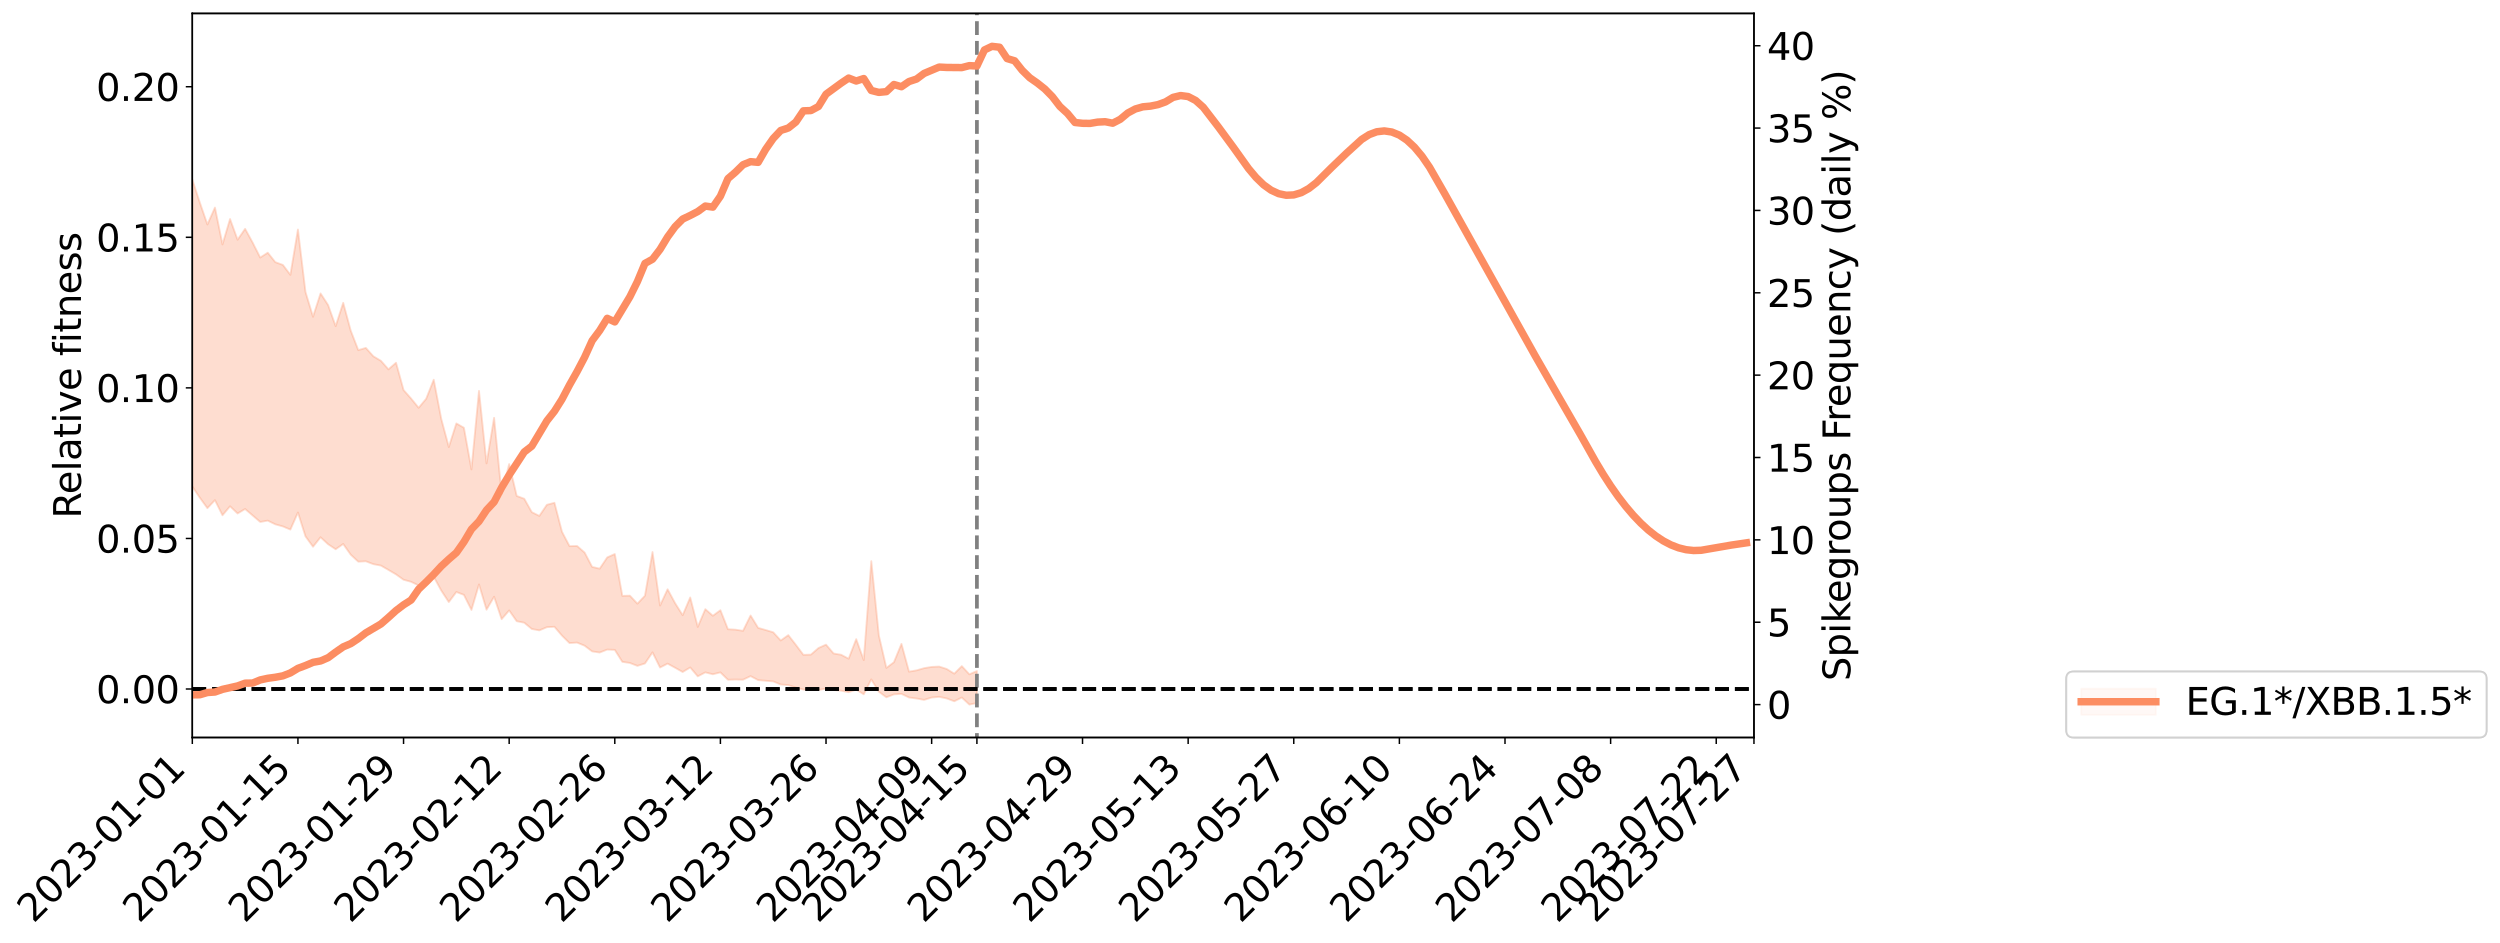 <?xml version="1.0" encoding="utf-8" standalone="no"?>
<!DOCTYPE svg PUBLIC "-//W3C//DTD SVG 1.1//EN"
  "http://www.w3.org/Graphics/SVG/1.1/DTD/svg11.dtd">
<svg xmlns:xlink="http://www.w3.org/1999/xlink" width="1339.934pt" height="505.355pt" viewBox="0 0 1339.934 505.355" xmlns="http://www.w3.org/2000/svg" version="1.1">
 <defs>
  <style type="text/css">*{stroke-linejoin: round; stroke-linecap: butt}</style>
 </defs>
 <g id="figure_1">
  <g id="patch_1">
   <path d="M 0 505.355 
L 1339.934 505.355 
L 1339.934 -0 
L 0 -0 
z
" style="fill: #ffffff"/>
  </g>
  <g id="axes_1">
   <g id="patch_2">
    <path d="M 103.075 395.28 
L 940.075 395.28 
L 940.075 7.2 
L 103.075 7.2 
z
" style="fill: #ffffff"/>
   </g>
   <g id="PolyCollection_1">
    <path d="M -2116.795 369.203 
L -2116.795 369.223 
L -2112.751 369.131 
L -2108.708 369.041 
L -2104.664 368.955 
L -2100.621 368.878 
L -2096.577 368.797 
L -2092.534 368.707 
L -2088.49 368.617 
L -2084.447 368.543 
L -2080.403 368.467 
L -2076.36 368.392 
L -2072.316 368.307 
L -2068.273 368.223 
L -2064.23 368.121 
L -2060.186 368.032 
L -2056.143 367.928 
L -2052.099 367.817 
L -2048.056 367.706 
L -2044.012 367.591 
L -2039.969 367.475 
L -2035.925 367.349 
L -2031.882 367.223 
L -2027.838 367.095 
L -2023.795 366.954 
L -2019.751 366.818 
L -2015.708 366.677 
L -2011.664 366.535 
L -2007.621 366.376 
L -2003.577 366.208 
L -1999.534 366.067 
L -1995.49 365.897 
L -1991.447 365.722 
L -1987.403 365.543 
L -1983.36 365.357 
L -1979.316 365.151 
L -1975.273 364.958 
L -1971.23 364.745 
L -1967.186 364.517 
L -1963.143 364.286 
L -1959.099 364.038 
L -1955.056 363.767 
L -1951.012 363.479 
L -1946.969 363.169 
L -1942.925 362.845 
L -1938.882 362.492 
L -1934.838 362.138 
L -1930.795 361.75 
L -1926.751 361.369 
L -1922.708 360.935 
L -1918.664 360.482 
L -1914.621 360.034 
L -1910.577 359.551 
L -1906.534 359.031 
L -1902.49 358.508 
L -1898.447 357.968 
L -1894.403 357.395 
L -1890.36 356.808 
L -1886.316 356.209 
L -1882.273 355.582 
L -1878.23 354.945 
L -1874.186 354.308 
L -1870.143 353.651 
L -1866.099 352.994 
L -1862.056 352.337 
L -1858.012 351.656 
L -1853.969 350.958 
L -1849.925 350.264 
L -1845.882 349.569 
L -1841.838 348.879 
L -1837.795 348.171 
L -1833.751 347.475 
L -1829.708 346.771 
L -1825.664 346.123 
L -1821.621 345.4 
L -1817.577 344.737 
L -1813.534 344.067 
L -1809.49 343.418 
L -1805.447 342.78 
L -1801.403 342.154 
L -1797.36 341.535 
L -1793.316 340.934 
L -1789.273 340.351 
L -1785.23 339.77 
L -1781.186 339.226 
L -1777.143 338.66 
L -1773.099 338.089 
L -1769.056 337.545 
L -1765.012 337.003 
L -1760.969 336.463 
L -1756.925 335.92 
L -1752.882 335.381 
L -1748.838 334.85 
L -1744.795 334.322 
L -1740.751 333.786 
L -1736.708 333.267 
L -1732.664 332.729 
L -1728.621 332.156 
L -1724.577 331.597 
L -1720.534 331.039 
L -1716.49 330.476 
L -1712.447 329.908 
L -1708.403 329.331 
L -1704.36 328.778 
L -1700.316 328.206 
L -1696.273 327.624 
L -1692.23 327.042 
L -1688.186 326.46 
L -1684.143 325.92 
L -1680.099 325.313 
L -1676.056 324.723 
L -1672.012 324.143 
L -1667.969 323.552 
L -1663.925 322.95 
L -1659.882 322.316 
L -1655.838 321.673 
L -1651.795 321.044 
L -1647.751 320.39 
L -1643.708 319.733 
L -1639.664 319.025 
L -1635.621 318.365 
L -1631.577 317.583 
L -1627.534 316.805 
L -1623.49 316.038 
L -1619.447 315.23 
L -1615.403 314.391 
L -1611.36 313.496 
L -1607.316 312.633 
L -1603.273 311.645 
L -1599.23 310.752 
L -1595.186 309.73 
L -1591.143 308.735 
L -1587.099 307.774 
L -1583.056 306.8 
L -1579.012 305.816 
L -1574.969 304.94 
L -1570.925 303.844 
L -1566.882 302.919 
L -1562.838 302.081 
L -1558.795 301.151 
L -1554.751 300.187 
L -1550.708 299.112 
L -1546.664 298.111 
L -1542.621 297.265 
L -1538.577 295.886 
L -1534.534 294.76 
L -1530.49 293.581 
L -1526.447 292.328 
L -1522.403 290.874 
L -1518.36 289.439 
L -1514.316 288.301 
L -1510.273 286.919 
L -1506.23 284.651 
L -1502.186 282.658 
L -1498.143 281.072 
L -1494.099 279.063 
L -1490.056 277.237 
L -1486.012 275.901 
L -1481.969 273.858 
L -1477.925 271.47 
L -1473.882 269.833 
L -1469.838 268.75 
L -1465.795 266.719 
L -1461.751 265.71 
L -1457.708 264.288 
L -1453.664 262.162 
L -1449.621 261.766 
L -1445.577 262.319 
L -1441.534 263.729 
L -1437.49 261.571 
L -1433.447 265.05 
L -1429.403 265.724 
L -1425.36 260.664 
L -1421.316 261.736 
L -1417.273 264.083 
L -1413.23 262.748 
L -1409.186 262.599 
L -1405.143 272.083 
L -1401.099 285.403 
L -1397.056 292.246 
L -1393.012 277.722 
L -1388.969 285.156 
L -1384.925 295.114 
L -1380.882 295.008 
L -1376.838 314.791 
L -1372.795 312.11 
L -1368.751 306.173 
L -1364.708 291.183 
L -1360.664 305.488 
L -1356.621 314.308 
L -1352.577 310.803 
L -1348.534 313.237 
L -1344.49 321.434 
L -1340.447 320.441 
L -1336.403 313.422 
L -1332.36 322.396 
L -1328.316 324.356 
L -1324.273 321.196 
L -1320.23 326.946 
L -1316.186 328.999 
L -1312.143 328.505 
L -1308.099 326.683 
L -1304.056 328.56 
L -1300.012 326.64 
L -1295.969 326.689 
L -1291.925 328.465 
L -1287.882 326.898 
L -1283.838 327.673 
L -1279.795 327.609 
L -1275.751 326.105 
L -1271.708 326.588 
L -1267.664 324.501 
L -1263.621 324.591 
L -1259.577 325.072 
L -1255.534 325.01 
L -1251.49 323.911 
L -1247.447 322.947 
L -1243.403 322.847 
L -1239.36 321.808 
L -1235.316 321.61 
L -1231.273 321.456 
L -1227.23 320.012 
L -1223.186 320.697 
L -1219.143 319.649 
L -1215.099 319.265 
L -1211.056 319.234 
L -1207.012 318.204 
L -1202.969 317.942 
L -1198.925 318.216 
L -1194.882 318.592 
L -1190.838 316.936 
L -1186.795 316.604 
L -1182.751 315.856 
L -1178.708 318.47 
L -1174.664 318.402 
L -1170.621 319.303 
L -1166.577 316.473 
L -1162.534 314.731 
L -1158.49 315.069 
L -1154.447 316.673 
L -1150.403 316.789 
L -1146.36 313.44 
L -1142.316 315.944 
L -1138.273 315.088 
L -1134.23 314.496 
L -1130.186 312.846 
L -1126.143 313.818 
L -1122.099 312.939 
L -1118.056 313.41 
L -1114.012 312.301 
L -1109.969 311.352 
L -1105.925 309.81 
L -1101.882 308.94 
L -1097.838 308.073 
L -1093.795 307.011 
L -1089.751 306.615 
L -1085.708 305.56 
L -1081.664 304.455 
L -1077.621 301.968 
L -1073.577 300.043 
L -1069.534 298.99 
L -1065.49 296.844 
L -1061.447 296.116 
L -1057.403 294.166 
L -1053.36 291.475 
L -1049.316 289.166 
L -1045.273 287.207 
L -1041.23 284.393 
L -1037.186 282.334 
L -1033.143 279.754 
L -1029.099 277.267 
L -1025.056 274.511 
L -1021.012 271.876 
L -1016.969 268.792 
L -1012.925 266.122 
L -1008.882 263.159 
L -1004.838 259.65 
L -1000.795 256.275 
L -996.751 253.729 
L -992.708 250.855 
L -988.664 247.404 
L -984.621 244.533 
L -980.577 241.134 
L -976.534 236.688 
L -972.49 234.182 
L -968.447 230.928 
L -964.403 227.928 
L -960.36 224.648 
L -956.316 220.63 
L -952.273 217.292 
L -948.23 213.52 
L -944.186 209.007 
L -940.143 206.001 
L -936.099 201.594 
L -932.056 198.059 
L -928.012 193.582 
L -923.969 188.483 
L -919.925 184.313 
L -915.882 180.67 
L -911.838 175.485 
L -907.795 171.373 
L -903.751 166.602 
L -899.708 162.634 
L -895.664 157.559 
L -891.621 152.936 
L -887.577 151.798 
L -883.534 144.352 
L -879.49 142.571 
L -875.447 137.551 
L -871.403 134.366 
L -867.36 129.929 
L -863.316 125.847 
L -859.273 121.942 
L -855.23 117.613 
L -851.186 114.296 
L -847.143 110.422 
L -843.099 111.286 
L -839.056 101.876 
L -835.012 98.762 
L -830.969 104.147 
L -826.925 93.644 
L -822.882 94.123 
L -818.838 92.255 
L -814.795 85.603 
L -810.751 85.371 
L -806.708 89.86 
L -802.664 85.317 
L -798.621 83.728 
L -794.577 85.851 
L -790.534 85.689 
L -786.49 87.012 
L -782.447 90.904 
L -778.403 96.033 
L -774.36 108.21 
L -770.316 105.777 
L -766.273 112.773 
L -762.23 117.961 
L -758.186 122.159 
L -754.143 131.112 
L -750.099 138.6 
L -746.056 128.604 
L -742.012 140.142 
L -737.969 153.248 
L -733.925 159.999 
L -729.882 163.65 
L -725.838 181.102 
L -721.795 183.889 
L -717.751 189.155 
L -713.708 188.162 
L -709.664 203.246 
L -705.621 198.839 
L -701.577 196.785 
L -697.534 210.112 
L -693.49 218.789 
L -689.447 217.827 
L -685.403 224.388 
L -681.36 226.767 
L -677.316 227.029 
L -673.273 226.841 
L -669.23 229.753 
L -665.186 231.98 
L -661.143 241.364 
L -657.099 236.216 
L -653.056 244.76 
L -649.012 243.013 
L -644.969 242.677 
L -640.925 245.795 
L -636.882 248.623 
L -632.838 245.221 
L -628.795 247.747 
L -624.751 247.401 
L -620.708 251.978 
L -616.664 250.322 
L -612.621 249.105 
L -608.577 250.652 
L -604.534 251.788 
L -600.49 250.942 
L -596.447 248.616 
L -592.403 250.026 
L -588.36 245.987 
L -584.316 246.848 
L -580.273 251.179 
L -576.23 250.091 
L -572.186 247.137 
L -568.143 245.853 
L -564.099 245.718 
L -560.056 241.806 
L -556.012 242.755 
L -551.969 242.481 
L -547.925 241.137 
L -543.882 240.041 
L -539.838 237.763 
L -535.795 238.606 
L -531.751 237.18 
L -527.708 236.2 
L -523.664 235.178 
L -519.621 234.205 
L -515.577 232.939 
L -511.534 229.865 
L -507.49 228.712 
L -503.447 226.867 
L -499.403 223.088 
L -495.36 225.4 
L -491.316 221.078 
L -487.273 221.815 
L -483.23 221.254 
L -479.186 221.127 
L -475.143 218.644 
L -471.099 218.399 
L -467.056 218.288 
L -463.012 213.948 
L -458.969 215.216 
L -454.925 214.305 
L -450.882 214.887 
L -446.838 212.317 
L -442.795 213.153 
L -438.751 212.343 
L -434.708 209.238 
L -430.664 208.383 
L -426.621 207.577 
L -422.577 206.869 
L -418.534 205.606 
L -414.49 205.434 
L -410.447 204.488 
L -406.403 203.608 
L -402.36 203.515 
L -398.316 201.325 
L -394.273 203.197 
L -390.23 203.273 
L -386.186 201.73 
L -382.143 200.327 
L -378.099 198.034 
L -374.056 200.262 
L -370.012 200.305 
L -365.969 199.348 
L -361.925 197.912 
L -357.882 196.913 
L -353.838 196.004 
L -349.795 196.21 
L -345.751 195.618 
L -341.708 195.941 
L -337.664 194.459 
L -333.621 192.85 
L -329.577 195.451 
L -325.534 193.803 
L -321.49 193.612 
L -317.447 195.571 
L -313.403 191.282 
L -309.36 192.212 
L -305.316 193.547 
L -301.273 191.329 
L -297.23 194.121 
L -293.186 192.208 
L -289.143 190.067 
L -285.099 192.927 
L -281.056 193.906 
L -277.012 192.05 
L -272.969 192.796 
L -268.925 191.985 
L -264.882 197.137 
L -260.838 196.352 
L -256.795 196.815 
L -252.751 193.32 
L -248.708 191.538 
L -244.664 194.684 
L -240.621 198.158 
L -236.577 195.789 
L -232.534 194.022 
L -228.49 191.352 
L -224.447 191.432 
L -220.403 193.139 
L -216.36 190.658 
L -212.316 189.424 
L -208.273 192.896 
L -204.23 190.329 
L -200.186 193.789 
L -196.143 194.088 
L -192.099 188.32 
L -188.056 188.753 
L -184.012 188.446 
L -179.969 189.7 
L -175.925 192.715 
L -171.882 198.241 
L -167.838 199.805 
L -163.795 199.825 
L -159.751 204.254 
L -155.708 213.247 
L -151.664 204.181 
L -147.621 201.107 
L -143.577 204.666 
L -139.534 208.34 
L -135.49 209.466 
L -131.447 208.104 
L -127.403 214.983 
L -123.36 219.612 
L -119.316 212.853 
L -115.273 219.485 
L -111.23 216.124 
L -107.186 216.616 
L -103.143 222.531 
L -99.099 222.313 
L -95.056 227.25 
L -91.012 226.927 
L -86.969 221.811 
L -82.925 226.323 
L -78.882 226.757 
L -74.838 230.834 
L -70.795 229.83 
L -66.751 234.877 
L -62.708 230.999 
L -58.664 234.09 
L -54.621 234.214 
L -50.577 237.592 
L -46.534 232.107 
L -42.49 237.496 
L -38.447 239.601 
L -34.403 242.123 
L -30.36 244.836 
L -26.316 244.625 
L -22.273 243.42 
L -18.23 246.701 
L -14.186 249.094 
L -10.143 248.07 
L -6.099 245.962 
L -2.056 248.92 
L 1.988 250.992 
L 6.031 246.59 
L 10.075 245.973 
L 14.118 254.146 
L 18.162 256.132 
L 22.205 248.645 
L 26.249 251.7 
L 30.292 252.358 
L 34.336 253.168 
L 38.379 257.15 
L 42.423 255.333 
L 46.466 253.565 
L 50.51 256.129 
L 54.553 256.703 
L 58.597 252.754 
L 62.64 254.201 
L 66.684 253.581 
L 70.727 261.64 
L 74.77 267.02 
L 78.814 266.996 
L 82.857 260.3 
L 86.901 259.29 
L 90.944 260.581 
L 94.988 260.268 
L 99.031 267.253 
L 103.075 260.774 
L 107.118 266.779 
L 111.162 272.36 
L 115.205 268.062 
L 119.249 276.169 
L 123.292 271.345 
L 127.336 275.209 
L 131.379 272.807 
L 135.423 276.277 
L 139.466 279.749 
L 143.51 279.035 
L 147.553 281.024 
L 151.597 282.14 
L 155.64 283.837 
L 159.684 274.682 
L 163.727 287.46 
L 167.77 293.031 
L 171.814 287.946 
L 175.857 291.694 
L 179.901 294.388 
L 183.944 291.551 
L 187.988 297.293 
L 192.031 301.044 
L 196.075 300.825 
L 200.118 302.379 
L 204.162 303.13 
L 208.205 305.465 
L 212.249 307.843 
L 216.292 310.728 
L 220.336 311.83 
L 224.379 313.785 
L 228.423 312.841 
L 232.466 309.123 
L 236.51 316.518 
L 240.553 322.692 
L 244.597 317.278 
L 248.64 318.836 
L 252.684 326.9 
L 256.727 313.237 
L 260.77 326.773 
L 264.814 319.837 
L 268.857 331.851 
L 272.901 327.171 
L 276.944 332.942 
L 280.988 333.75 
L 285.031 337.108 
L 289.075 337.866 
L 293.118 336.152 
L 297.162 335.927 
L 301.205 340.656 
L 305.249 344.674 
L 309.292 344.41 
L 313.336 346.068 
L 317.379 349.137 
L 321.423 349.738 
L 325.466 348.145 
L 329.51 348.313 
L 333.553 354.727 
L 337.597 355.324 
L 341.64 356.886 
L 345.684 355.592 
L 349.727 349.632 
L 353.77 357.769 
L 357.814 355.688 
L 361.857 357.905 
L 365.901 360.175 
L 369.944 357.736 
L 373.988 362.503 
L 378.031 360.368 
L 382.075 361.39 
L 386.118 360.377 
L 390.162 364.325 
L 394.205 364.205 
L 398.249 364.298 
L 402.292 362.387 
L 406.336 364.514 
L 410.379 364.868 
L 414.423 365.207 
L 418.466 366.872 
L 422.51 367.184 
L 426.553 368.507 
L 430.597 369.59 
L 434.64 369.657 
L 438.684 369.869 
L 442.727 369.042 
L 446.77 369.833 
L 450.814 370.189 
L 454.857 371.004 
L 458.901 369.599 
L 462.944 372.132 
L 466.988 364.128 
L 471.031 370.742 
L 475.075 373.733 
L 479.118 372.164 
L 483.162 371.886 
L 487.205 373.84 
L 491.249 374.377 
L 495.292 375.124 
L 499.336 373.862 
L 503.379 373.489 
L 507.423 374.343 
L 511.466 375.871 
L 515.51 373.867 
L 519.553 377.64 
L 523.597 376.787 
L 523.597 359.652 
L 523.597 359.652 
L 519.553 361.411 
L 515.51 357.029 
L 511.466 361.082 
L 507.423 358.562 
L 503.379 357.268 
L 499.336 357.459 
L 495.292 358.123 
L 491.249 359.301 
L 487.205 359.996 
L 483.162 345.105 
L 479.118 354.939 
L 475.075 357.991 
L 471.031 340.547 
L 466.988 300.771 
L 462.944 353.792 
L 458.901 342.57 
L 454.857 353.055 
L 450.814 350.933 
L 446.77 350.261 
L 442.727 345.51 
L 438.684 347.334 
L 434.64 350.864 
L 430.597 350.986 
L 426.553 345.628 
L 422.51 340.418 
L 418.466 343.299 
L 414.423 338.897 
L 410.379 337.683 
L 406.336 336.521 
L 402.292 329.896 
L 398.249 338.12 
L 394.205 337.485 
L 390.162 337.262 
L 386.118 327.056 
L 382.075 330.044 
L 378.031 326.502 
L 373.988 336.009 
L 369.944 320.233 
L 365.901 329.735 
L 361.857 323.334 
L 357.814 315.84 
L 353.77 324.57 
L 349.727 295.884 
L 345.684 319.28 
L 341.64 323.558 
L 337.597 319.265 
L 333.553 319.378 
L 329.51 296.95 
L 325.466 298.759 
L 321.423 304.801 
L 317.379 303.849 
L 313.336 296.156 
L 309.292 292.623 
L 305.249 292.733 
L 301.205 285.039 
L 297.162 269.482 
L 293.118 270.556 
L 289.075 276.511 
L 285.031 274.517 
L 280.988 267.331 
L 276.944 265.815 
L 272.901 248.743 
L 268.857 264.711 
L 264.814 223.94 
L 260.77 248.355 
L 256.727 209.508 
L 252.684 251.596 
L 248.64 229.276 
L 244.597 226.945 
L 240.553 239.614 
L 236.51 224.579 
L 232.466 203.517 
L 228.423 213.731 
L 224.379 218.574 
L 220.336 213.627 
L 216.292 209.054 
L 212.249 194.428 
L 208.205 197.969 
L 204.162 193.388 
L 200.118 190.98 
L 196.075 186.475 
L 192.031 187.666 
L 187.988 177.258 
L 183.944 162.309 
L 179.901 174.818 
L 175.857 163.514 
L 171.814 157.272 
L 167.77 169.803 
L 163.727 156.474 
L 159.684 123.018 
L 155.64 147.315 
L 151.597 141.989 
L 147.553 140.514 
L 143.51 135.434 
L 139.466 138.046 
L 135.423 130.065 
L 131.379 122.649 
L 127.336 128.497 
L 123.292 117.396 
L 119.249 131.011 
L 115.205 111.265 
L 111.162 120.319 
L 107.118 108.617 
L 103.075 96.234 
L 99.031 110.67 
L 94.988 94.058 
L 90.944 95.847 
L 86.901 93.745 
L 82.857 96.471 
L 78.814 110.459 
L 74.77 112.454 
L 70.727 101.197 
L 66.684 81.327 
L 62.64 83.07 
L 58.597 82.309 
L 54.553 91.506 
L 50.51 89.749 
L 46.466 84.369 
L 42.423 89.645 
L 38.379 91.779 
L 34.336 84.113 
L 30.292 84.27 
L 26.249 82.598 
L 22.205 77.403 
L 18.162 94.466 
L 14.118 87.766 
L 10.075 74.182 
L 6.031 77.481 
L 1.988 84.995 
L -2.056 81.132 
L -6.099 76.609 
L -10.143 83.259 
L -14.186 87.761 
L -18.23 79.735 
L -22.273 75.867 
L -26.316 79.41 
L -30.36 75.305 
L -34.403 75.444 
L -38.447 70.561 
L -42.49 68.555 
L -46.534 59.817 
L -50.577 69.131 
L -54.621 64.567 
L -58.664 65.735 
L -62.708 63.279 
L -66.751 68.131 
L -70.795 60.326 
L -74.838 64.404 
L -78.882 57.948 
L -82.925 58.47 
L -86.969 52.566 
L -91.012 57.512 
L -95.056 61.177 
L -99.099 57.167 
L -103.143 56.367 
L -107.186 49.265 
L -111.23 50.367 
L -115.273 52.758 
L -119.316 45.274 
L -123.36 52.826 
L -127.403 49.601 
L -131.447 39.731 
L -135.49 43.438 
L -139.534 42.123 
L -143.577 37.667 
L -147.621 35.054 
L -151.664 39.545 
L -155.708 54.046 
L -159.751 43.392 
L -163.795 37.23 
L -167.838 37.663 
L -171.882 36.077 
L -175.925 30.944 
L -179.969 28.435 
L -184.012 24.84 
L -188.056 29.335 
L -192.099 30.387 
L -196.143 37.561 
L -200.186 38.521 
L -204.23 35.755 
L -208.273 40.49 
L -212.316 36.778 
L -216.36 40.61 
L -220.403 43.727 
L -224.447 44.438 
L -228.49 44.206 
L -232.534 49.314 
L -236.577 52.102 
L -240.621 54.869 
L -244.664 53.125 
L -248.708 50.676 
L -252.751 53.358 
L -256.795 56.507 
L -260.838 57.235 
L -264.882 60.39 
L -268.925 55.018 
L -272.969 57.087 
L -277.012 56.55 
L -281.056 58.114 
L -285.099 56.949 
L -289.143 55.24 
L -293.186 59.402 
L -297.23 61.167 
L -301.273 58.112 
L -305.316 61.313 
L -309.36 58.716 
L -313.403 60.146 
L -317.447 64.958 
L -321.49 63.122 
L -325.534 64.218 
L -329.577 66.05 
L -333.621 63.47 
L -337.664 65.014 
L -341.708 67.407 
L -345.751 67.181 
L -349.795 68.432 
L -353.838 68.484 
L -357.882 69.505 
L -361.925 70.863 
L -365.969 72.448 
L -370.012 73.157 
L -374.056 73.744 
L -378.099 69.021 
L -382.143 73.793 
L -386.186 75.235 
L -390.23 76.703 
L -394.273 75.669 
L -398.316 74.779 
L -402.36 77.182 
L -406.403 77.297 
L -410.447 78.632 
L -414.49 79.167 
L -418.534 79.416 
L -422.577 79.818 
L -426.621 81.076 
L -430.664 82.285 
L -434.708 83.77 
L -438.751 87.493 
L -442.795 88.366 
L -446.838 87.22 
L -450.882 90.353 
L -454.925 89.277 
L -458.969 90.721 
L -463.012 88.251 
L -467.056 94.861 
L -471.099 94.723 
L -475.143 95.545 
L -479.186 98.571 
L -483.23 98.978 
L -487.273 100.081 
L -491.316 98.987 
L -495.36 104.447 
L -499.403 102.871 
L -503.447 107.908 
L -507.49 110.967 
L -511.534 113.106 
L -515.577 117.616 
L -519.621 120.376 
L -523.664 121.575 
L -527.708 124.016 
L -531.751 125.518 
L -535.795 128.28 
L -539.838 127.93 
L -543.882 132.062 
L -547.925 134.911 
L -551.969 137.154 
L -556.012 138.602 
L -560.056 139.159 
L -564.099 144.34 
L -568.143 145.885 
L -572.186 149.232 
L -576.23 153.192 
L -580.273 155.234 
L -584.316 152.544 
L -588.36 153.718 
L -592.403 158.759 
L -596.447 159.373 
L -600.49 162.526 
L -604.534 164.471 
L -608.577 165.011 
L -612.621 166.061 
L -616.664 167.883 
L -620.708 170.483 
L -624.751 167.38 
L -628.795 169.407 
L -632.838 168.827 
L -636.882 172.628 
L -640.925 172.71 
L -644.969 170.794 
L -649.012 172.6 
L -653.056 175.006 
L -657.099 169.292 
L -661.143 175.161 
L -665.186 168.662 
L -669.23 168.435 
L -673.273 167.536 
L -677.316 169.515 
L -681.36 170.38 
L -685.403 169.356 
L -689.447 165.578 
L -693.49 168.757 
L -697.534 161.66 
L -701.577 153.902 
L -705.621 156.332 
L -709.664 160.193 
L -713.708 150.306 
L -717.751 151.234 
L -721.795 148.207 
L -725.838 146.287 
L -729.882 132.842 
L -733.925 131.392 
L -737.969 125.93 
L -742.012 114.828 
L -746.056 107.177 
L -750.099 116.342 
L -754.143 111.389 
L -758.186 104.778 
L -762.23 101.089 
L -766.273 96.16 
L -770.316 89.082 
L -774.36 92.042 
L -778.403 79.465 
L -782.447 74.696 
L -786.49 70.465 
L -790.534 69.038 
L -794.577 69.292 
L -798.621 67.092 
L -802.664 69.291 
L -806.708 74.12 
L -810.751 68.86 
L -814.795 69.134 
L -818.838 76.843 
L -822.882 78.839 
L -826.925 78.033 
L -830.969 90.451 
L -835.012 83.585 
L -839.056 87.381 
L -843.099 98.132 
L -847.143 96.97 
L -851.186 101.565 
L -855.23 105.248 
L -859.273 110.35 
L -863.316 114.723 
L -867.36 118.659 
L -871.403 123.015 
L -875.447 126.182 
L -879.49 130.922 
L -883.534 132.675 
L -887.577 140.224 
L -891.621 140.993 
L -895.664 145.462 
L -899.708 150.281 
L -903.751 154.102 
L -907.795 158.639 
L -911.838 162.654 
L -915.882 167.648 
L -919.925 171.227 
L -923.969 175.197 
L -928.012 180.124 
L -932.056 184.502 
L -936.099 187.727 
L -940.143 191.874 
L -944.186 194.859 
L -948.23 199.086 
L -952.273 202.67 
L -956.316 205.762 
L -960.36 209.572 
L -964.403 212.7 
L -968.447 215.43 
L -972.49 218.452 
L -976.534 220.71 
L -980.577 224.883 
L -984.621 227.978 
L -988.664 230.794 
L -992.708 234.021 
L -996.751 236.313 
L -1000.795 239.225 
L -1004.838 242.283 
L -1008.882 245.563 
L -1012.925 248.239 
L -1016.969 250.9 
L -1021.012 253.544 
L -1025.056 256.328 
L -1029.099 259.053 
L -1033.143 261.423 
L -1037.186 263.921 
L -1041.23 265.917 
L -1045.273 268.657 
L -1049.316 270.647 
L -1053.36 272.874 
L -1057.403 275.568 
L -1061.447 277.423 
L -1065.49 278.008 
L -1069.534 280.212 
L -1073.577 281.343 
L -1077.621 283.326 
L -1081.664 285.785 
L -1085.708 287.018 
L -1089.751 288.146 
L -1093.795 288.373 
L -1097.838 289.496 
L -1101.882 290.27 
L -1105.925 291.033 
L -1109.969 292.61 
L -1114.012 293.583 
L -1118.056 294.842 
L -1122.099 294.094 
L -1126.143 294.852 
L -1130.186 293.735 
L -1134.23 295.591 
L -1138.273 295.93 
L -1142.316 297.248 
L -1146.36 294.399 
L -1150.403 297.971 
L -1154.447 297.758 
L -1158.49 295.834 
L -1162.534 295.375 
L -1166.577 297.189 
L -1170.621 300.44 
L -1174.664 299.284 
L -1178.708 299.261 
L -1182.751 296.117 
L -1186.795 296.352 
L -1190.838 297.105 
L -1194.882 298.987 
L -1198.925 298.442 
L -1202.969 297.993 
L -1207.012 298.208 
L -1211.056 299.345 
L -1215.099 299.104 
L -1219.143 299.644 
L -1223.186 300.864 
L -1227.23 299.937 
L -1231.273 301.589 
L -1235.316 301.76 
L -1239.36 301.978 
L -1243.403 303.16 
L -1247.447 303.223 
L -1251.49 304.478 
L -1255.534 305.837 
L -1259.577 305.959 
L -1263.621 305.522 
L -1267.664 305.228 
L -1271.708 307.902 
L -1275.751 307.454 
L -1279.795 309.359 
L -1283.838 309.507 
L -1287.882 308.981 
L -1291.925 310.535 
L -1295.969 308.944 
L -1300.012 309.193 
L -1304.056 311.338 
L -1308.099 309.79 
L -1312.143 311.939 
L -1316.186 312.497 
L -1320.23 310.833 
L -1324.273 305.345 
L -1328.316 308.756 
L -1332.36 306.91 
L -1336.403 298.84 
L -1340.447 305.577 
L -1344.49 306.883 
L -1348.534 299.499 
L -1352.577 297.266 
L -1356.621 301.101 
L -1360.664 292.931 
L -1364.708 279.305 
L -1368.751 294.115 
L -1372.795 299.969 
L -1376.838 302.927 
L -1380.882 284.192 
L -1384.925 284.545 
L -1388.969 274.924 
L -1393.012 267.567 
L -1397.056 282.579 
L -1401.099 275.959 
L -1405.143 262.713 
L -1409.186 253.232 
L -1413.23 253.711 
L -1417.273 255.418 
L -1421.316 253.305 
L -1425.36 252.478 
L -1429.403 258.02 
L -1433.447 257.547 
L -1437.49 254.248 
L -1441.534 256.738 
L -1445.577 255.568 
L -1449.621 255.255 
L -1453.664 255.977 
L -1457.708 258.377 
L -1461.751 260.093 
L -1465.795 261.343 
L -1469.838 263.66 
L -1473.882 264.968 
L -1477.925 266.84 
L -1481.969 269.452 
L -1486.012 271.787 
L -1490.056 273.319 
L -1494.099 275.204 
L -1498.143 277.194 
L -1502.186 278.653 
L -1506.23 280.645 
L -1510.273 282.952 
L -1514.316 284.292 
L -1518.36 285.325 
L -1522.403 286.763 
L -1526.447 288.177 
L -1530.49 289.442 
L -1534.534 290.624 
L -1538.577 291.735 
L -1542.621 293.222 
L -1546.664 293.959 
L -1550.708 294.989 
L -1554.751 296.074 
L -1558.795 297.054 
L -1562.838 297.992 
L -1566.882 298.787 
L -1570.925 299.678 
L -1574.969 300.848 
L -1579.012 301.654 
L -1583.056 302.643 
L -1587.099 303.591 
L -1591.143 304.56 
L -1595.186 305.556 
L -1599.23 306.594 
L -1603.273 307.474 
L -1607.316 308.487 
L -1611.36 309.365 
L -1615.403 310.276 
L -1619.447 311.111 
L -1623.49 311.937 
L -1627.534 312.726 
L -1631.577 313.536 
L -1635.621 314.39 
L -1639.664 315.042 
L -1643.708 315.834 
L -1647.751 316.527 
L -1651.795 317.211 
L -1655.838 317.852 
L -1659.882 318.566 
L -1663.925 319.247 
L -1667.969 319.895 
L -1672.012 320.548 
L -1676.056 321.183 
L -1680.099 321.846 
L -1684.143 322.566 
L -1688.186 323.117 
L -1692.23 323.78 
L -1696.273 324.448 
L -1700.316 325.118 
L -1704.36 325.771 
L -1708.403 326.384 
L -1712.447 327.057 
L -1716.49 327.715 
L -1720.534 328.374 
L -1724.577 329.026 
L -1728.621 329.69 
L -1732.664 330.37 
L -1736.708 331.006 
L -1740.751 331.623 
L -1744.795 332.261 
L -1748.838 332.888 
L -1752.882 333.522 
L -1756.925 334.157 
L -1760.969 334.793 
L -1765.012 335.423 
L -1769.056 336.056 
L -1773.099 336.672 
L -1777.143 337.328 
L -1781.186 337.968 
L -1785.23 338.573 
L -1789.273 339.211 
L -1793.316 339.845 
L -1797.36 340.502 
L -1801.403 341.171 
L -1805.447 341.834 
L -1809.49 342.51 
L -1813.534 343.195 
L -1817.577 343.903 
L -1821.621 344.599 
L -1825.664 345.363 
L -1829.708 346.036 
L -1833.751 346.773 
L -1837.795 347.499 
L -1841.838 348.238 
L -1845.882 348.953 
L -1849.925 349.675 
L -1853.969 350.396 
L -1858.012 351.113 
L -1862.056 351.811 
L -1866.099 352.483 
L -1870.143 353.158 
L -1874.186 353.836 
L -1878.23 354.492 
L -1882.273 355.156 
L -1886.316 355.808 
L -1890.36 356.427 
L -1894.403 357.035 
L -1898.447 357.63 
L -1902.49 358.189 
L -1906.534 358.727 
L -1910.577 359.273 
L -1914.621 359.77 
L -1918.664 360.229 
L -1922.708 360.702 
L -1926.751 361.15 
L -1930.795 361.539 
L -1934.838 361.937 
L -1938.882 362.298 
L -1942.925 362.664 
L -1946.969 362.992 
L -1951.012 363.31 
L -1955.056 363.603 
L -1959.099 363.878 
L -1963.143 364.128 
L -1967.186 364.358 
L -1971.23 364.591 
L -1975.273 364.807 
L -1979.316 364.999 
L -1983.36 365.212 
L -1987.403 365.399 
L -1991.447 365.58 
L -1995.49 365.757 
L -1999.534 365.93 
L -2003.577 366.068 
L -2007.621 366.243 
L -2011.664 366.409 
L -2015.708 366.553 
L -2019.751 366.696 
L -2023.795 366.836 
L -2027.838 366.983 
L -2031.882 367.113 
L -2035.925 367.242 
L -2039.969 367.375 
L -2044.012 367.493 
L -2048.056 367.613 
L -2052.099 367.73 
L -2056.143 367.85 
L -2060.186 367.962 
L -2064.23 368.052 
L -2068.273 368.166 
L -2072.316 368.258 
L -2076.36 368.35 
L -2080.403 368.431 
L -2084.447 368.512 
L -2088.49 368.591 
L -2092.534 368.694 
L -2096.577 368.786 
L -2100.621 368.864 
L -2104.664 368.938 
L -2108.708 369.021 
L -2112.751 369.108 
L -2116.795 369.203 
z
" clip-path="url(#pbfd550a735)" style="fill: #fc8d62; fill-opacity: 0.3; stroke: #fc8d62; stroke-opacity: 0.3"/>
   </g>
   <g id="matplotlib.axis_1">
    <g id="xtick_1">
     <g id="line2d_1">
      <defs>
       <path id="m45a2bcfbc0" d="M 0 0 
L 0 3.5 
" style="stroke: #000000; stroke-width: 0.8"/>
      </defs>
      <g>
       <use xlink:href="#m45a2bcfbc0" x="103.075" y="395.28" style="stroke: #000000; stroke-width: 0.8"/>
      </g>
     </g>
     <g id="text_1">
      <!-- 2023-01-01 -->
      <g transform="translate(17.946 495.214) rotate(-45) scale(0.2 -0.2)">
       <defs>
        <path id="DejaVuSans-32" d="M 1228 531 
L 3431 531 
L 3431 0 
L 469 0 
L 469 531 
Q 828 903 1448 1529 
Q 2069 2156 2228 2338 
Q 2531 2678 2651 2914 
Q 2772 3150 2772 3378 
Q 2772 3750 2511 3984 
Q 2250 4219 1831 4219 
Q 1534 4219 1204 4116 
Q 875 4013 500 3803 
L 500 4441 
Q 881 4594 1212 4672 
Q 1544 4750 1819 4750 
Q 2544 4750 2975 4387 
Q 3406 4025 3406 3419 
Q 3406 3131 3298 2873 
Q 3191 2616 2906 2266 
Q 2828 2175 2409 1742 
Q 1991 1309 1228 531 
z
" transform="scale(0.016)"/>
        <path id="DejaVuSans-30" d="M 2034 4250 
Q 1547 4250 1301 3770 
Q 1056 3291 1056 2328 
Q 1056 1369 1301 889 
Q 1547 409 2034 409 
Q 2525 409 2770 889 
Q 3016 1369 3016 2328 
Q 3016 3291 2770 3770 
Q 2525 4250 2034 4250 
z
M 2034 4750 
Q 2819 4750 3233 4129 
Q 3647 3509 3647 2328 
Q 3647 1150 3233 529 
Q 2819 -91 2034 -91 
Q 1250 -91 836 529 
Q 422 1150 422 2328 
Q 422 3509 836 4129 
Q 1250 4750 2034 4750 
z
" transform="scale(0.016)"/>
        <path id="DejaVuSans-33" d="M 2597 2516 
Q 3050 2419 3304 2112 
Q 3559 1806 3559 1356 
Q 3559 666 3084 287 
Q 2609 -91 1734 -91 
Q 1441 -91 1130 -33 
Q 819 25 488 141 
L 488 750 
Q 750 597 1062 519 
Q 1375 441 1716 441 
Q 2309 441 2620 675 
Q 2931 909 2931 1356 
Q 2931 1769 2642 2001 
Q 2353 2234 1838 2234 
L 1294 2234 
L 1294 2753 
L 1863 2753 
Q 2328 2753 2575 2939 
Q 2822 3125 2822 3475 
Q 2822 3834 2567 4026 
Q 2313 4219 1838 4219 
Q 1578 4219 1281 4162 
Q 984 4106 628 3988 
L 628 4550 
Q 988 4650 1302 4700 
Q 1616 4750 1894 4750 
Q 2613 4750 3031 4423 
Q 3450 4097 3450 3541 
Q 3450 3153 3228 2886 
Q 3006 2619 2597 2516 
z
" transform="scale(0.016)"/>
        <path id="DejaVuSans-2d" d="M 313 2009 
L 1997 2009 
L 1997 1497 
L 313 1497 
L 313 2009 
z
" transform="scale(0.016)"/>
        <path id="DejaVuSans-31" d="M 794 531 
L 1825 531 
L 1825 4091 
L 703 3866 
L 703 4441 
L 1819 4666 
L 2450 4666 
L 2450 531 
L 3481 531 
L 3481 0 
L 794 0 
L 794 531 
z
" transform="scale(0.016)"/>
       </defs>
       <use xlink:href="#DejaVuSans-32"/>
       <use xlink:href="#DejaVuSans-30" x="63.623"/>
       <use xlink:href="#DejaVuSans-32" x="127.246"/>
       <use xlink:href="#DejaVuSans-33" x="190.869"/>
       <use xlink:href="#DejaVuSans-2d" x="254.492"/>
       <use xlink:href="#DejaVuSans-30" x="290.576"/>
       <use xlink:href="#DejaVuSans-31" x="354.199"/>
       <use xlink:href="#DejaVuSans-2d" x="417.822"/>
       <use xlink:href="#DejaVuSans-30" x="453.906"/>
       <use xlink:href="#DejaVuSans-31" x="517.529"/>
      </g>
     </g>
    </g>
    <g id="xtick_2">
     <g id="line2d_2">
      <g>
       <use xlink:href="#m45a2bcfbc0" x="159.684" y="395.28" style="stroke: #000000; stroke-width: 0.8"/>
      </g>
     </g>
     <g id="text_2">
      <!-- 2023-01-15 -->
      <g transform="translate(74.555 495.214) rotate(-45) scale(0.2 -0.2)">
       <defs>
        <path id="DejaVuSans-35" d="M 691 4666 
L 3169 4666 
L 3169 4134 
L 1269 4134 
L 1269 2991 
Q 1406 3038 1543 3061 
Q 1681 3084 1819 3084 
Q 2600 3084 3056 2656 
Q 3513 2228 3513 1497 
Q 3513 744 3044 326 
Q 2575 -91 1722 -91 
Q 1428 -91 1123 -41 
Q 819 9 494 109 
L 494 744 
Q 775 591 1075 516 
Q 1375 441 1709 441 
Q 2250 441 2565 725 
Q 2881 1009 2881 1497 
Q 2881 1984 2565 2268 
Q 2250 2553 1709 2553 
Q 1456 2553 1204 2497 
Q 953 2441 691 2322 
L 691 4666 
z
" transform="scale(0.016)"/>
       </defs>
       <use xlink:href="#DejaVuSans-32"/>
       <use xlink:href="#DejaVuSans-30" x="63.623"/>
       <use xlink:href="#DejaVuSans-32" x="127.246"/>
       <use xlink:href="#DejaVuSans-33" x="190.869"/>
       <use xlink:href="#DejaVuSans-2d" x="254.492"/>
       <use xlink:href="#DejaVuSans-30" x="290.576"/>
       <use xlink:href="#DejaVuSans-31" x="354.199"/>
       <use xlink:href="#DejaVuSans-2d" x="417.822"/>
       <use xlink:href="#DejaVuSans-31" x="453.906"/>
       <use xlink:href="#DejaVuSans-35" x="517.529"/>
      </g>
     </g>
    </g>
    <g id="xtick_3">
     <g id="line2d_3">
      <g>
       <use xlink:href="#m45a2bcfbc0" x="216.292" y="395.28" style="stroke: #000000; stroke-width: 0.8"/>
      </g>
     </g>
     <g id="text_3">
      <!-- 2023-01-29 -->
      <g transform="translate(131.163 495.214) rotate(-45) scale(0.2 -0.2)">
       <defs>
        <path id="DejaVuSans-39" d="M 703 97 
L 703 672 
Q 941 559 1184 500 
Q 1428 441 1663 441 
Q 2288 441 2617 861 
Q 2947 1281 2994 2138 
Q 2813 1869 2534 1725 
Q 2256 1581 1919 1581 
Q 1219 1581 811 2004 
Q 403 2428 403 3163 
Q 403 3881 828 4315 
Q 1253 4750 1959 4750 
Q 2769 4750 3195 4129 
Q 3622 3509 3622 2328 
Q 3622 1225 3098 567 
Q 2575 -91 1691 -91 
Q 1453 -91 1209 -44 
Q 966 3 703 97 
z
M 1959 2075 
Q 2384 2075 2632 2365 
Q 2881 2656 2881 3163 
Q 2881 3666 2632 3958 
Q 2384 4250 1959 4250 
Q 1534 4250 1286 3958 
Q 1038 3666 1038 3163 
Q 1038 2656 1286 2365 
Q 1534 2075 1959 2075 
z
" transform="scale(0.016)"/>
       </defs>
       <use xlink:href="#DejaVuSans-32"/>
       <use xlink:href="#DejaVuSans-30" x="63.623"/>
       <use xlink:href="#DejaVuSans-32" x="127.246"/>
       <use xlink:href="#DejaVuSans-33" x="190.869"/>
       <use xlink:href="#DejaVuSans-2d" x="254.492"/>
       <use xlink:href="#DejaVuSans-30" x="290.576"/>
       <use xlink:href="#DejaVuSans-31" x="354.199"/>
       <use xlink:href="#DejaVuSans-2d" x="417.822"/>
       <use xlink:href="#DejaVuSans-32" x="453.906"/>
       <use xlink:href="#DejaVuSans-39" x="517.529"/>
      </g>
     </g>
    </g>
    <g id="xtick_4">
     <g id="line2d_4">
      <g>
       <use xlink:href="#m45a2bcfbc0" x="272.901" y="395.28" style="stroke: #000000; stroke-width: 0.8"/>
      </g>
     </g>
     <g id="text_4">
      <!-- 2023-02-12 -->
      <g transform="translate(187.772 495.214) rotate(-45) scale(0.2 -0.2)">
       <use xlink:href="#DejaVuSans-32"/>
       <use xlink:href="#DejaVuSans-30" x="63.623"/>
       <use xlink:href="#DejaVuSans-32" x="127.246"/>
       <use xlink:href="#DejaVuSans-33" x="190.869"/>
       <use xlink:href="#DejaVuSans-2d" x="254.492"/>
       <use xlink:href="#DejaVuSans-30" x="290.576"/>
       <use xlink:href="#DejaVuSans-32" x="354.199"/>
       <use xlink:href="#DejaVuSans-2d" x="417.822"/>
       <use xlink:href="#DejaVuSans-31" x="453.906"/>
       <use xlink:href="#DejaVuSans-32" x="517.529"/>
      </g>
     </g>
    </g>
    <g id="xtick_5">
     <g id="line2d_5">
      <g>
       <use xlink:href="#m45a2bcfbc0" x="329.51" y="395.28" style="stroke: #000000; stroke-width: 0.8"/>
      </g>
     </g>
     <g id="text_5">
      <!-- 2023-02-26 -->
      <g transform="translate(244.381 495.214) rotate(-45) scale(0.2 -0.2)">
       <defs>
        <path id="DejaVuSans-36" d="M 2113 2584 
Q 1688 2584 1439 2293 
Q 1191 2003 1191 1497 
Q 1191 994 1439 701 
Q 1688 409 2113 409 
Q 2538 409 2786 701 
Q 3034 994 3034 1497 
Q 3034 2003 2786 2293 
Q 2538 2584 2113 2584 
z
M 3366 4563 
L 3366 3988 
Q 3128 4100 2886 4159 
Q 2644 4219 2406 4219 
Q 1781 4219 1451 3797 
Q 1122 3375 1075 2522 
Q 1259 2794 1537 2939 
Q 1816 3084 2150 3084 
Q 2853 3084 3261 2657 
Q 3669 2231 3669 1497 
Q 3669 778 3244 343 
Q 2819 -91 2113 -91 
Q 1303 -91 875 529 
Q 447 1150 447 2328 
Q 447 3434 972 4092 
Q 1497 4750 2381 4750 
Q 2619 4750 2861 4703 
Q 3103 4656 3366 4563 
z
" transform="scale(0.016)"/>
       </defs>
       <use xlink:href="#DejaVuSans-32"/>
       <use xlink:href="#DejaVuSans-30" x="63.623"/>
       <use xlink:href="#DejaVuSans-32" x="127.246"/>
       <use xlink:href="#DejaVuSans-33" x="190.869"/>
       <use xlink:href="#DejaVuSans-2d" x="254.492"/>
       <use xlink:href="#DejaVuSans-30" x="290.576"/>
       <use xlink:href="#DejaVuSans-32" x="354.199"/>
       <use xlink:href="#DejaVuSans-2d" x="417.822"/>
       <use xlink:href="#DejaVuSans-32" x="453.906"/>
       <use xlink:href="#DejaVuSans-36" x="517.529"/>
      </g>
     </g>
    </g>
    <g id="xtick_6">
     <g id="line2d_6">
      <g>
       <use xlink:href="#m45a2bcfbc0" x="386.118" y="395.28" style="stroke: #000000; stroke-width: 0.8"/>
      </g>
     </g>
     <g id="text_6">
      <!-- 2023-03-12 -->
      <g transform="translate(300.989 495.214) rotate(-45) scale(0.2 -0.2)">
       <use xlink:href="#DejaVuSans-32"/>
       <use xlink:href="#DejaVuSans-30" x="63.623"/>
       <use xlink:href="#DejaVuSans-32" x="127.246"/>
       <use xlink:href="#DejaVuSans-33" x="190.869"/>
       <use xlink:href="#DejaVuSans-2d" x="254.492"/>
       <use xlink:href="#DejaVuSans-30" x="290.576"/>
       <use xlink:href="#DejaVuSans-33" x="354.199"/>
       <use xlink:href="#DejaVuSans-2d" x="417.822"/>
       <use xlink:href="#DejaVuSans-31" x="453.906"/>
       <use xlink:href="#DejaVuSans-32" x="517.529"/>
      </g>
     </g>
    </g>
    <g id="xtick_7">
     <g id="line2d_7">
      <g>
       <use xlink:href="#m45a2bcfbc0" x="442.727" y="395.28" style="stroke: #000000; stroke-width: 0.8"/>
      </g>
     </g>
     <g id="text_7">
      <!-- 2023-03-26 -->
      <g transform="translate(357.598 495.214) rotate(-45) scale(0.2 -0.2)">
       <use xlink:href="#DejaVuSans-32"/>
       <use xlink:href="#DejaVuSans-30" x="63.623"/>
       <use xlink:href="#DejaVuSans-32" x="127.246"/>
       <use xlink:href="#DejaVuSans-33" x="190.869"/>
       <use xlink:href="#DejaVuSans-2d" x="254.492"/>
       <use xlink:href="#DejaVuSans-30" x="290.576"/>
       <use xlink:href="#DejaVuSans-33" x="354.199"/>
       <use xlink:href="#DejaVuSans-2d" x="417.822"/>
       <use xlink:href="#DejaVuSans-32" x="453.906"/>
       <use xlink:href="#DejaVuSans-36" x="517.529"/>
      </g>
     </g>
    </g>
    <g id="xtick_8">
     <g id="line2d_8">
      <g>
       <use xlink:href="#m45a2bcfbc0" x="499.336" y="395.28" style="stroke: #000000; stroke-width: 0.8"/>
      </g>
     </g>
     <g id="text_8">
      <!-- 2023-04-09 -->
      <g transform="translate(414.207 495.214) rotate(-45) scale(0.2 -0.2)">
       <defs>
        <path id="DejaVuSans-34" d="M 2419 4116 
L 825 1625 
L 2419 1625 
L 2419 4116 
z
M 2253 4666 
L 3047 4666 
L 3047 1625 
L 3713 1625 
L 3713 1100 
L 3047 1100 
L 3047 0 
L 2419 0 
L 2419 1100 
L 313 1100 
L 313 1709 
L 2253 4666 
z
" transform="scale(0.016)"/>
       </defs>
       <use xlink:href="#DejaVuSans-32"/>
       <use xlink:href="#DejaVuSans-30" x="63.623"/>
       <use xlink:href="#DejaVuSans-32" x="127.246"/>
       <use xlink:href="#DejaVuSans-33" x="190.869"/>
       <use xlink:href="#DejaVuSans-2d" x="254.492"/>
       <use xlink:href="#DejaVuSans-30" x="290.576"/>
       <use xlink:href="#DejaVuSans-34" x="354.199"/>
       <use xlink:href="#DejaVuSans-2d" x="417.822"/>
       <use xlink:href="#DejaVuSans-30" x="453.906"/>
       <use xlink:href="#DejaVuSans-39" x="517.529"/>
      </g>
     </g>
    </g>
    <g id="xtick_9">
     <g id="line2d_9">
      <g>
       <use xlink:href="#m45a2bcfbc0" x="523.597" y="395.28" style="stroke: #000000; stroke-width: 0.8"/>
      </g>
     </g>
     <g id="text_9">
      <!-- 2023-04-15 -->
      <g transform="translate(438.468 495.214) rotate(-45) scale(0.2 -0.2)">
       <use xlink:href="#DejaVuSans-32"/>
       <use xlink:href="#DejaVuSans-30" x="63.623"/>
       <use xlink:href="#DejaVuSans-32" x="127.246"/>
       <use xlink:href="#DejaVuSans-33" x="190.869"/>
       <use xlink:href="#DejaVuSans-2d" x="254.492"/>
       <use xlink:href="#DejaVuSans-30" x="290.576"/>
       <use xlink:href="#DejaVuSans-34" x="354.199"/>
       <use xlink:href="#DejaVuSans-2d" x="417.822"/>
       <use xlink:href="#DejaVuSans-31" x="453.906"/>
       <use xlink:href="#DejaVuSans-35" x="517.529"/>
      </g>
     </g>
    </g>
    <g id="xtick_10">
     <g id="line2d_10">
      <g>
       <use xlink:href="#m45a2bcfbc0" x="580.205" y="395.28" style="stroke: #000000; stroke-width: 0.8"/>
      </g>
     </g>
     <g id="text_10">
      <!-- 2023-04-29 -->
      <g transform="translate(495.076 495.214) rotate(-45) scale(0.2 -0.2)">
       <use xlink:href="#DejaVuSans-32"/>
       <use xlink:href="#DejaVuSans-30" x="63.623"/>
       <use xlink:href="#DejaVuSans-32" x="127.246"/>
       <use xlink:href="#DejaVuSans-33" x="190.869"/>
       <use xlink:href="#DejaVuSans-2d" x="254.492"/>
       <use xlink:href="#DejaVuSans-30" x="290.576"/>
       <use xlink:href="#DejaVuSans-34" x="354.199"/>
       <use xlink:href="#DejaVuSans-2d" x="417.822"/>
       <use xlink:href="#DejaVuSans-32" x="453.906"/>
       <use xlink:href="#DejaVuSans-39" x="517.529"/>
      </g>
     </g>
    </g>
    <g id="xtick_11">
     <g id="line2d_11">
      <g>
       <use xlink:href="#m45a2bcfbc0" x="636.814" y="395.28" style="stroke: #000000; stroke-width: 0.8"/>
      </g>
     </g>
     <g id="text_11">
      <!-- 2023-05-13 -->
      <g transform="translate(551.685 495.214) rotate(-45) scale(0.2 -0.2)">
       <use xlink:href="#DejaVuSans-32"/>
       <use xlink:href="#DejaVuSans-30" x="63.623"/>
       <use xlink:href="#DejaVuSans-32" x="127.246"/>
       <use xlink:href="#DejaVuSans-33" x="190.869"/>
       <use xlink:href="#DejaVuSans-2d" x="254.492"/>
       <use xlink:href="#DejaVuSans-30" x="290.576"/>
       <use xlink:href="#DejaVuSans-35" x="354.199"/>
       <use xlink:href="#DejaVuSans-2d" x="417.822"/>
       <use xlink:href="#DejaVuSans-31" x="453.906"/>
       <use xlink:href="#DejaVuSans-33" x="517.529"/>
      </g>
     </g>
    </g>
    <g id="xtick_12">
     <g id="line2d_12">
      <g>
       <use xlink:href="#m45a2bcfbc0" x="693.423" y="395.28" style="stroke: #000000; stroke-width: 0.8"/>
      </g>
     </g>
     <g id="text_12">
      <!-- 2023-05-27 -->
      <g transform="translate(608.294 495.214) rotate(-45) scale(0.2 -0.2)">
       <defs>
        <path id="DejaVuSans-37" d="M 525 4666 
L 3525 4666 
L 3525 4397 
L 1831 0 
L 1172 0 
L 2766 4134 
L 525 4134 
L 525 4666 
z
" transform="scale(0.016)"/>
       </defs>
       <use xlink:href="#DejaVuSans-32"/>
       <use xlink:href="#DejaVuSans-30" x="63.623"/>
       <use xlink:href="#DejaVuSans-32" x="127.246"/>
       <use xlink:href="#DejaVuSans-33" x="190.869"/>
       <use xlink:href="#DejaVuSans-2d" x="254.492"/>
       <use xlink:href="#DejaVuSans-30" x="290.576"/>
       <use xlink:href="#DejaVuSans-35" x="354.199"/>
       <use xlink:href="#DejaVuSans-2d" x="417.822"/>
       <use xlink:href="#DejaVuSans-32" x="453.906"/>
       <use xlink:href="#DejaVuSans-37" x="517.529"/>
      </g>
     </g>
    </g>
    <g id="xtick_13">
     <g id="line2d_13">
      <g>
       <use xlink:href="#m45a2bcfbc0" x="750.031" y="395.28" style="stroke: #000000; stroke-width: 0.8"/>
      </g>
     </g>
     <g id="text_13">
      <!-- 2023-06-10 -->
      <g transform="translate(664.902 495.214) rotate(-45) scale(0.2 -0.2)">
       <use xlink:href="#DejaVuSans-32"/>
       <use xlink:href="#DejaVuSans-30" x="63.623"/>
       <use xlink:href="#DejaVuSans-32" x="127.246"/>
       <use xlink:href="#DejaVuSans-33" x="190.869"/>
       <use xlink:href="#DejaVuSans-2d" x="254.492"/>
       <use xlink:href="#DejaVuSans-30" x="290.576"/>
       <use xlink:href="#DejaVuSans-36" x="354.199"/>
       <use xlink:href="#DejaVuSans-2d" x="417.822"/>
       <use xlink:href="#DejaVuSans-31" x="453.906"/>
       <use xlink:href="#DejaVuSans-30" x="517.529"/>
      </g>
     </g>
    </g>
    <g id="xtick_14">
     <g id="line2d_14">
      <g>
       <use xlink:href="#m45a2bcfbc0" x="806.64" y="395.28" style="stroke: #000000; stroke-width: 0.8"/>
      </g>
     </g>
     <g id="text_14">
      <!-- 2023-06-24 -->
      <g transform="translate(721.511 495.214) rotate(-45) scale(0.2 -0.2)">
       <use xlink:href="#DejaVuSans-32"/>
       <use xlink:href="#DejaVuSans-30" x="63.623"/>
       <use xlink:href="#DejaVuSans-32" x="127.246"/>
       <use xlink:href="#DejaVuSans-33" x="190.869"/>
       <use xlink:href="#DejaVuSans-2d" x="254.492"/>
       <use xlink:href="#DejaVuSans-30" x="290.576"/>
       <use xlink:href="#DejaVuSans-36" x="354.199"/>
       <use xlink:href="#DejaVuSans-2d" x="417.822"/>
       <use xlink:href="#DejaVuSans-32" x="453.906"/>
       <use xlink:href="#DejaVuSans-34" x="517.529"/>
      </g>
     </g>
    </g>
    <g id="xtick_15">
     <g id="line2d_15">
      <g>
       <use xlink:href="#m45a2bcfbc0" x="863.249" y="395.28" style="stroke: #000000; stroke-width: 0.8"/>
      </g>
     </g>
     <g id="text_15">
      <!-- 2023-07-08 -->
      <g transform="translate(778.12 495.214) rotate(-45) scale(0.2 -0.2)">
       <defs>
        <path id="DejaVuSans-38" d="M 2034 2216 
Q 1584 2216 1326 1975 
Q 1069 1734 1069 1313 
Q 1069 891 1326 650 
Q 1584 409 2034 409 
Q 2484 409 2743 651 
Q 3003 894 3003 1313 
Q 3003 1734 2745 1975 
Q 2488 2216 2034 2216 
z
M 1403 2484 
Q 997 2584 770 2862 
Q 544 3141 544 3541 
Q 544 4100 942 4425 
Q 1341 4750 2034 4750 
Q 2731 4750 3128 4425 
Q 3525 4100 3525 3541 
Q 3525 3141 3298 2862 
Q 3072 2584 2669 2484 
Q 3125 2378 3379 2068 
Q 3634 1759 3634 1313 
Q 3634 634 3220 271 
Q 2806 -91 2034 -91 
Q 1263 -91 848 271 
Q 434 634 434 1313 
Q 434 1759 690 2068 
Q 947 2378 1403 2484 
z
M 1172 3481 
Q 1172 3119 1398 2916 
Q 1625 2713 2034 2713 
Q 2441 2713 2670 2916 
Q 2900 3119 2900 3481 
Q 2900 3844 2670 4047 
Q 2441 4250 2034 4250 
Q 1625 4250 1398 4047 
Q 1172 3844 1172 3481 
z
" transform="scale(0.016)"/>
       </defs>
       <use xlink:href="#DejaVuSans-32"/>
       <use xlink:href="#DejaVuSans-30" x="63.623"/>
       <use xlink:href="#DejaVuSans-32" x="127.246"/>
       <use xlink:href="#DejaVuSans-33" x="190.869"/>
       <use xlink:href="#DejaVuSans-2d" x="254.492"/>
       <use xlink:href="#DejaVuSans-30" x="290.576"/>
       <use xlink:href="#DejaVuSans-37" x="354.199"/>
       <use xlink:href="#DejaVuSans-2d" x="417.822"/>
       <use xlink:href="#DejaVuSans-30" x="453.906"/>
       <use xlink:href="#DejaVuSans-38" x="517.529"/>
      </g>
     </g>
    </g>
    <g id="xtick_16">
     <g id="line2d_16">
      <g>
       <use xlink:href="#m45a2bcfbc0" x="919.857" y="395.28" style="stroke: #000000; stroke-width: 0.8"/>
      </g>
     </g>
     <g id="text_16">
      <!-- 2023-07-22 -->
      <g transform="translate(834.728 495.214) rotate(-45) scale(0.2 -0.2)">
       <use xlink:href="#DejaVuSans-32"/>
       <use xlink:href="#DejaVuSans-30" x="63.623"/>
       <use xlink:href="#DejaVuSans-32" x="127.246"/>
       <use xlink:href="#DejaVuSans-33" x="190.869"/>
       <use xlink:href="#DejaVuSans-2d" x="254.492"/>
       <use xlink:href="#DejaVuSans-30" x="290.576"/>
       <use xlink:href="#DejaVuSans-37" x="354.199"/>
       <use xlink:href="#DejaVuSans-2d" x="417.822"/>
       <use xlink:href="#DejaVuSans-32" x="453.906"/>
       <use xlink:href="#DejaVuSans-32" x="517.529"/>
      </g>
     </g>
    </g>
    <g id="xtick_17">
     <g id="line2d_17">
      <g>
       <use xlink:href="#m45a2bcfbc0" x="940.075" y="395.28" style="stroke: #000000; stroke-width: 0.8"/>
      </g>
     </g>
     <g id="text_17">
      <!-- 2023-07-27 -->
      <g transform="translate(854.946 495.214) rotate(-45) scale(0.2 -0.2)">
       <use xlink:href="#DejaVuSans-32"/>
       <use xlink:href="#DejaVuSans-30" x="63.623"/>
       <use xlink:href="#DejaVuSans-32" x="127.246"/>
       <use xlink:href="#DejaVuSans-33" x="190.869"/>
       <use xlink:href="#DejaVuSans-2d" x="254.492"/>
       <use xlink:href="#DejaVuSans-30" x="290.576"/>
       <use xlink:href="#DejaVuSans-37" x="354.199"/>
       <use xlink:href="#DejaVuSans-2d" x="417.822"/>
       <use xlink:href="#DejaVuSans-32" x="453.906"/>
       <use xlink:href="#DejaVuSans-37" x="517.529"/>
      </g>
     </g>
    </g>
   </g>
   <g id="matplotlib.axis_2">
    <g id="ytick_1">
     <g id="line2d_18">
      <defs>
       <path id="m34d17c953f" d="M 0 0 
L -3.5 0 
" style="stroke: #000000; stroke-width: 0.8"/>
      </defs>
      <g>
       <use xlink:href="#m34d17c953f" x="103.075" y="369.294" style="stroke: #000000; stroke-width: 0.8"/>
      </g>
     </g>
     <g id="text_18">
      <!-- 0.00 -->
      <g transform="translate(51.544 376.893) scale(0.2 -0.2)">
       <defs>
        <path id="DejaVuSans-2e" d="M 684 794 
L 1344 794 
L 1344 0 
L 684 0 
L 684 794 
z
" transform="scale(0.016)"/>
       </defs>
       <use xlink:href="#DejaVuSans-30"/>
       <use xlink:href="#DejaVuSans-2e" x="63.623"/>
       <use xlink:href="#DejaVuSans-30" x="95.41"/>
       <use xlink:href="#DejaVuSans-30" x="159.033"/>
      </g>
     </g>
    </g>
    <g id="ytick_2">
     <g id="line2d_19">
      <g>
       <use xlink:href="#m34d17c953f" x="103.075" y="288.594" style="stroke: #000000; stroke-width: 0.8"/>
      </g>
     </g>
     <g id="text_19">
      <!-- 0.05 -->
      <g transform="translate(51.544 296.192) scale(0.2 -0.2)">
       <use xlink:href="#DejaVuSans-30"/>
       <use xlink:href="#DejaVuSans-2e" x="63.623"/>
       <use xlink:href="#DejaVuSans-30" x="95.41"/>
       <use xlink:href="#DejaVuSans-35" x="159.033"/>
      </g>
     </g>
    </g>
    <g id="ytick_3">
     <g id="line2d_20">
      <g>
       <use xlink:href="#m34d17c953f" x="103.075" y="207.893" style="stroke: #000000; stroke-width: 0.8"/>
      </g>
     </g>
     <g id="text_20">
      <!-- 0.10 -->
      <g transform="translate(51.544 215.492) scale(0.2 -0.2)">
       <use xlink:href="#DejaVuSans-30"/>
       <use xlink:href="#DejaVuSans-2e" x="63.623"/>
       <use xlink:href="#DejaVuSans-31" x="95.41"/>
       <use xlink:href="#DejaVuSans-30" x="159.033"/>
      </g>
     </g>
    </g>
    <g id="ytick_4">
     <g id="line2d_21">
      <g>
       <use xlink:href="#m34d17c953f" x="103.075" y="127.193" style="stroke: #000000; stroke-width: 0.8"/>
      </g>
     </g>
     <g id="text_21">
      <!-- 0.15 -->
      <g transform="translate(51.544 134.791) scale(0.2 -0.2)">
       <use xlink:href="#DejaVuSans-30"/>
       <use xlink:href="#DejaVuSans-2e" x="63.623"/>
       <use xlink:href="#DejaVuSans-31" x="95.41"/>
       <use xlink:href="#DejaVuSans-35" x="159.033"/>
      </g>
     </g>
    </g>
    <g id="ytick_5">
     <g id="line2d_22">
      <g>
       <use xlink:href="#m34d17c953f" x="103.075" y="46.492" style="stroke: #000000; stroke-width: 0.8"/>
      </g>
     </g>
     <g id="text_22">
      <!-- 0.20 -->
      <g transform="translate(51.544 54.09) scale(0.2 -0.2)">
       <use xlink:href="#DejaVuSans-30"/>
       <use xlink:href="#DejaVuSans-2e" x="63.623"/>
       <use xlink:href="#DejaVuSans-32" x="95.41"/>
       <use xlink:href="#DejaVuSans-30" x="159.033"/>
      </g>
     </g>
    </g>
    <g id="text_23">
     <!-- Relative fitness -->
     <g transform="translate(43.384 277.874) rotate(-90) scale(0.2 -0.2)">
      <defs>
       <path id="DejaVuSans-52" d="M 2841 2188 
Q 3044 2119 3236 1894 
Q 3428 1669 3622 1275 
L 4263 0 
L 3584 0 
L 2988 1197 
Q 2756 1666 2539 1819 
Q 2322 1972 1947 1972 
L 1259 1972 
L 1259 0 
L 628 0 
L 628 4666 
L 2053 4666 
Q 2853 4666 3247 4331 
Q 3641 3997 3641 3322 
Q 3641 2881 3436 2590 
Q 3231 2300 2841 2188 
z
M 1259 4147 
L 1259 2491 
L 2053 2491 
Q 2509 2491 2742 2702 
Q 2975 2913 2975 3322 
Q 2975 3731 2742 3939 
Q 2509 4147 2053 4147 
L 1259 4147 
z
" transform="scale(0.016)"/>
       <path id="DejaVuSans-65" d="M 3597 1894 
L 3597 1613 
L 953 1613 
Q 991 1019 1311 708 
Q 1631 397 2203 397 
Q 2534 397 2845 478 
Q 3156 559 3463 722 
L 3463 178 
Q 3153 47 2828 -22 
Q 2503 -91 2169 -91 
Q 1331 -91 842 396 
Q 353 884 353 1716 
Q 353 2575 817 3079 
Q 1281 3584 2069 3584 
Q 2775 3584 3186 3129 
Q 3597 2675 3597 1894 
z
M 3022 2063 
Q 3016 2534 2758 2815 
Q 2500 3097 2075 3097 
Q 1594 3097 1305 2825 
Q 1016 2553 972 2059 
L 3022 2063 
z
" transform="scale(0.016)"/>
       <path id="DejaVuSans-6c" d="M 603 4863 
L 1178 4863 
L 1178 0 
L 603 0 
L 603 4863 
z
" transform="scale(0.016)"/>
       <path id="DejaVuSans-61" d="M 2194 1759 
Q 1497 1759 1228 1600 
Q 959 1441 959 1056 
Q 959 750 1161 570 
Q 1363 391 1709 391 
Q 2188 391 2477 730 
Q 2766 1069 2766 1631 
L 2766 1759 
L 2194 1759 
z
M 3341 1997 
L 3341 0 
L 2766 0 
L 2766 531 
Q 2569 213 2275 61 
Q 1981 -91 1556 -91 
Q 1019 -91 701 211 
Q 384 513 384 1019 
Q 384 1609 779 1909 
Q 1175 2209 1959 2209 
L 2766 2209 
L 2766 2266 
Q 2766 2663 2505 2880 
Q 2244 3097 1772 3097 
Q 1472 3097 1187 3025 
Q 903 2953 641 2809 
L 641 3341 
Q 956 3463 1253 3523 
Q 1550 3584 1831 3584 
Q 2591 3584 2966 3190 
Q 3341 2797 3341 1997 
z
" transform="scale(0.016)"/>
       <path id="DejaVuSans-74" d="M 1172 4494 
L 1172 3500 
L 2356 3500 
L 2356 3053 
L 1172 3053 
L 1172 1153 
Q 1172 725 1289 603 
Q 1406 481 1766 481 
L 2356 481 
L 2356 0 
L 1766 0 
Q 1100 0 847 248 
Q 594 497 594 1153 
L 594 3053 
L 172 3053 
L 172 3500 
L 594 3500 
L 594 4494 
L 1172 4494 
z
" transform="scale(0.016)"/>
       <path id="DejaVuSans-69" d="M 603 3500 
L 1178 3500 
L 1178 0 
L 603 0 
L 603 3500 
z
M 603 4863 
L 1178 4863 
L 1178 4134 
L 603 4134 
L 603 4863 
z
" transform="scale(0.016)"/>
       <path id="DejaVuSans-76" d="M 191 3500 
L 800 3500 
L 1894 563 
L 2988 3500 
L 3597 3500 
L 2284 0 
L 1503 0 
L 191 3500 
z
" transform="scale(0.016)"/>
       <path id="DejaVuSans-20" transform="scale(0.016)"/>
       <path id="DejaVuSans-66" d="M 2375 4863 
L 2375 4384 
L 1825 4384 
Q 1516 4384 1395 4259 
Q 1275 4134 1275 3809 
L 1275 3500 
L 2222 3500 
L 2222 3053 
L 1275 3053 
L 1275 0 
L 697 0 
L 697 3053 
L 147 3053 
L 147 3500 
L 697 3500 
L 697 3744 
Q 697 4328 969 4595 
Q 1241 4863 1831 4863 
L 2375 4863 
z
" transform="scale(0.016)"/>
       <path id="DejaVuSans-6e" d="M 3513 2113 
L 3513 0 
L 2938 0 
L 2938 2094 
Q 2938 2591 2744 2837 
Q 2550 3084 2163 3084 
Q 1697 3084 1428 2787 
Q 1159 2491 1159 1978 
L 1159 0 
L 581 0 
L 581 3500 
L 1159 3500 
L 1159 2956 
Q 1366 3272 1645 3428 
Q 1925 3584 2291 3584 
Q 2894 3584 3203 3211 
Q 3513 2838 3513 2113 
z
" transform="scale(0.016)"/>
       <path id="DejaVuSans-73" d="M 2834 3397 
L 2834 2853 
Q 2591 2978 2328 3040 
Q 2066 3103 1784 3103 
Q 1356 3103 1142 2972 
Q 928 2841 928 2578 
Q 928 2378 1081 2264 
Q 1234 2150 1697 2047 
L 1894 2003 
Q 2506 1872 2764 1633 
Q 3022 1394 3022 966 
Q 3022 478 2636 193 
Q 2250 -91 1575 -91 
Q 1294 -91 989 -36 
Q 684 19 347 128 
L 347 722 
Q 666 556 975 473 
Q 1284 391 1588 391 
Q 1994 391 2212 530 
Q 2431 669 2431 922 
Q 2431 1156 2273 1281 
Q 2116 1406 1581 1522 
L 1381 1569 
Q 847 1681 609 1914 
Q 372 2147 372 2553 
Q 372 3047 722 3315 
Q 1072 3584 1716 3584 
Q 2034 3584 2315 3537 
Q 2597 3491 2834 3397 
z
" transform="scale(0.016)"/>
      </defs>
      <use xlink:href="#DejaVuSans-52"/>
      <use xlink:href="#DejaVuSans-65" x="64.982"/>
      <use xlink:href="#DejaVuSans-6c" x="126.506"/>
      <use xlink:href="#DejaVuSans-61" x="154.289"/>
      <use xlink:href="#DejaVuSans-74" x="215.568"/>
      <use xlink:href="#DejaVuSans-69" x="254.777"/>
      <use xlink:href="#DejaVuSans-76" x="282.561"/>
      <use xlink:href="#DejaVuSans-65" x="341.74"/>
      <use xlink:href="#DejaVuSans-20" x="403.264"/>
      <use xlink:href="#DejaVuSans-66" x="435.051"/>
      <use xlink:href="#DejaVuSans-69" x="470.256"/>
      <use xlink:href="#DejaVuSans-74" x="498.039"/>
      <use xlink:href="#DejaVuSans-6e" x="537.248"/>
      <use xlink:href="#DejaVuSans-65" x="600.627"/>
      <use xlink:href="#DejaVuSans-73" x="662.15"/>
      <use xlink:href="#DejaVuSans-73" x="714.25"/>
     </g>
    </g>
   </g>
   <g id="line2d_23">
    <path d="M 523.597 506.355 
L 523.597 7.2 
" clip-path="url(#pbfd550a735)" style="fill: none; stroke-dasharray: 7.4,3.2; stroke-dashoffset: 0; stroke: #808080; stroke-width: 2"/>
   </g>
   <g id="line2d_24">
    <path d="M 103.075 369.294 
L 1340.934 369.294 
" clip-path="url(#pbfd550a735)" style="fill: none; stroke-dasharray: 7.4,3.2; stroke-dashoffset: 0; stroke: #000000; stroke-width: 2"/>
   </g>
   <g id="line2d_25">
    <path d="M 103.075 369.294 
L 1340.934 369.294 
" clip-path="url(#pbfd550a735)" style="fill: none; stroke-dasharray: 7.4,3.2; stroke-dashoffset: 0; stroke: #000000; stroke-width: 2"/>
   </g>
   <g id="patch_3">
    <path d="M 103.075 395.28 
L 103.075 7.2 
" style="fill: none; stroke: #000000; stroke-width: 0.8; stroke-linejoin: miter; stroke-linecap: square"/>
   </g>
   <g id="patch_4">
    <path d="M 940.075 395.28 
L 940.075 7.2 
" style="fill: none; stroke: #000000; stroke-width: 0.8; stroke-linejoin: miter; stroke-linecap: square"/>
   </g>
   <g id="patch_5">
    <path d="M 103.075 395.28 
L 940.075 395.28 
" style="fill: none; stroke: #000000; stroke-width: 0.8; stroke-linejoin: miter; stroke-linecap: square"/>
   </g>
   <g id="patch_6">
    <path d="M 103.075 7.2 
L 940.075 7.2 
" style="fill: none; stroke: #000000; stroke-width: 0.8; stroke-linejoin: miter; stroke-linecap: square"/>
   </g>
   <g id="legend_1">
    <g id="patch_7">
     <path d="M 1111.475 395.28 
L 1328.734 395.28 
Q 1332.734 395.28 1332.734 391.28 
L 1332.734 363.924 
Q 1332.734 359.924 1328.734 359.924 
L 1111.475 359.924 
Q 1107.475 359.924 1107.475 363.924 
L 1107.475 391.28 
Q 1107.475 395.28 1111.475 395.28 
z
" style="fill: #ffffff; opacity: 0.8; stroke: #cccccc; stroke-linejoin: miter"/>
    </g>
    <g id="patch_8">
     <path d="M 1115.475 383.121 
L 1155.475 383.121 
L 1155.475 369.121 
L 1115.475 369.121 
z
" style="fill: #fc8d62; fill-opacity: 0.3; stroke: #fc8d62; stroke-opacity: 0.3; stroke-linejoin: miter"/>
    </g>
    <g id="text_24">
     <!-- EG.1*/XBB.1.5* -->
     <g transform="translate(1171.475 383.121) scale(0.2 -0.2)">
      <defs>
       <path id="DejaVuSans-45" d="M 628 4666 
L 3578 4666 
L 3578 4134 
L 1259 4134 
L 1259 2753 
L 3481 2753 
L 3481 2222 
L 1259 2222 
L 1259 531 
L 3634 531 
L 3634 0 
L 628 0 
L 628 4666 
z
" transform="scale(0.016)"/>
       <path id="DejaVuSans-47" d="M 3809 666 
L 3809 1919 
L 2778 1919 
L 2778 2438 
L 4434 2438 
L 4434 434 
Q 4069 175 3628 42 
Q 3188 -91 2688 -91 
Q 1594 -91 976 548 
Q 359 1188 359 2328 
Q 359 3472 976 4111 
Q 1594 4750 2688 4750 
Q 3144 4750 3555 4637 
Q 3966 4525 4313 4306 
L 4313 3634 
Q 3963 3931 3569 4081 
Q 3175 4231 2741 4231 
Q 1884 4231 1454 3753 
Q 1025 3275 1025 2328 
Q 1025 1384 1454 906 
Q 1884 428 2741 428 
Q 3075 428 3337 486 
Q 3600 544 3809 666 
z
" transform="scale(0.016)"/>
       <path id="DejaVuSans-2a" d="M 3009 3897 
L 1888 3291 
L 3009 2681 
L 2828 2375 
L 1778 3009 
L 1778 1831 
L 1422 1831 
L 1422 3009 
L 372 2375 
L 191 2681 
L 1313 3291 
L 191 3897 
L 372 4206 
L 1422 3572 
L 1422 4750 
L 1778 4750 
L 1778 3572 
L 2828 4206 
L 3009 3897 
z
" transform="scale(0.016)"/>
       <path id="DejaVuSans-2f" d="M 1625 4666 
L 2156 4666 
L 531 -594 
L 0 -594 
L 1625 4666 
z
" transform="scale(0.016)"/>
       <path id="DejaVuSans-58" d="M 403 4666 
L 1081 4666 
L 2241 2931 
L 3406 4666 
L 4084 4666 
L 2584 2425 
L 4184 0 
L 3506 0 
L 2194 1984 
L 872 0 
L 191 0 
L 1856 2491 
L 403 4666 
z
" transform="scale(0.016)"/>
       <path id="DejaVuSans-42" d="M 1259 2228 
L 1259 519 
L 2272 519 
Q 2781 519 3026 730 
Q 3272 941 3272 1375 
Q 3272 1813 3026 2020 
Q 2781 2228 2272 2228 
L 1259 2228 
z
M 1259 4147 
L 1259 2741 
L 2194 2741 
Q 2656 2741 2882 2914 
Q 3109 3088 3109 3444 
Q 3109 3797 2882 3972 
Q 2656 4147 2194 4147 
L 1259 4147 
z
M 628 4666 
L 2241 4666 
Q 2963 4666 3353 4366 
Q 3744 4066 3744 3513 
Q 3744 3084 3544 2831 
Q 3344 2578 2956 2516 
Q 3422 2416 3680 2098 
Q 3938 1781 3938 1306 
Q 3938 681 3513 340 
Q 3088 0 2303 0 
L 628 0 
L 628 4666 
z
" transform="scale(0.016)"/>
      </defs>
      <use xlink:href="#DejaVuSans-45"/>
      <use xlink:href="#DejaVuSans-47" x="63.184"/>
      <use xlink:href="#DejaVuSans-2e" x="140.674"/>
      <use xlink:href="#DejaVuSans-31" x="172.461"/>
      <use xlink:href="#DejaVuSans-2a" x="236.084"/>
      <use xlink:href="#DejaVuSans-2f" x="286.084"/>
      <use xlink:href="#DejaVuSans-58" x="319.775"/>
      <use xlink:href="#DejaVuSans-42" x="388.281"/>
      <use xlink:href="#DejaVuSans-42" x="456.885"/>
      <use xlink:href="#DejaVuSans-2e" x="525.488"/>
      <use xlink:href="#DejaVuSans-31" x="557.275"/>
      <use xlink:href="#DejaVuSans-2e" x="620.898"/>
      <use xlink:href="#DejaVuSans-35" x="652.686"/>
      <use xlink:href="#DejaVuSans-2a" x="716.309"/>
     </g>
    </g>
   </g>
  </g>
  <g id="axes_2">
   <g id="matplotlib.axis_3">
    <g id="ytick_6">
     <g id="line2d_26">
      <defs>
       <path id="mc3b401e9c1" d="M 0 0 
L 3.5 0 
" style="stroke: #000000; stroke-width: 0.8"/>
      </defs>
      <g>
       <use xlink:href="#mc3b401e9c1" x="940.075" y="377.64" style="stroke: #000000; stroke-width: 0.8"/>
      </g>
     </g>
     <g id="text_25">
      <!-- 0 -->
      <g transform="translate(947.075 385.238) scale(0.2 -0.2)">
       <use xlink:href="#DejaVuSans-30"/>
      </g>
     </g>
    </g>
    <g id="ytick_7">
     <g id="line2d_27">
      <g>
       <use xlink:href="#mc3b401e9c1" x="940.075" y="333.498" style="stroke: #000000; stroke-width: 0.8"/>
      </g>
     </g>
     <g id="text_26">
      <!-- 5 -->
      <g transform="translate(947.075 341.096) scale(0.2 -0.2)">
       <use xlink:href="#DejaVuSans-35"/>
      </g>
     </g>
    </g>
    <g id="ytick_8">
     <g id="line2d_28">
      <g>
       <use xlink:href="#mc3b401e9c1" x="940.075" y="289.356" style="stroke: #000000; stroke-width: 0.8"/>
      </g>
     </g>
     <g id="text_27">
      <!-- 10 -->
      <g transform="translate(947.075 296.954) scale(0.2 -0.2)">
       <use xlink:href="#DejaVuSans-31"/>
       <use xlink:href="#DejaVuSans-30" x="63.623"/>
      </g>
     </g>
    </g>
    <g id="ytick_9">
     <g id="line2d_29">
      <g>
       <use xlink:href="#mc3b401e9c1" x="940.075" y="245.214" style="stroke: #000000; stroke-width: 0.8"/>
      </g>
     </g>
     <g id="text_28">
      <!-- 15 -->
      <g transform="translate(947.075 252.812) scale(0.2 -0.2)">
       <use xlink:href="#DejaVuSans-31"/>
       <use xlink:href="#DejaVuSans-35" x="63.623"/>
      </g>
     </g>
    </g>
    <g id="ytick_10">
     <g id="line2d_30">
      <g>
       <use xlink:href="#mc3b401e9c1" x="940.075" y="201.072" style="stroke: #000000; stroke-width: 0.8"/>
      </g>
     </g>
     <g id="text_29">
      <!-- 20 -->
      <g transform="translate(947.075 208.67) scale(0.2 -0.2)">
       <use xlink:href="#DejaVuSans-32"/>
       <use xlink:href="#DejaVuSans-30" x="63.623"/>
      </g>
     </g>
    </g>
    <g id="ytick_11">
     <g id="line2d_31">
      <g>
       <use xlink:href="#mc3b401e9c1" x="940.075" y="156.93" style="stroke: #000000; stroke-width: 0.8"/>
      </g>
     </g>
     <g id="text_30">
      <!-- 25 -->
      <g transform="translate(947.075 164.528) scale(0.2 -0.2)">
       <use xlink:href="#DejaVuSans-32"/>
       <use xlink:href="#DejaVuSans-35" x="63.623"/>
      </g>
     </g>
    </g>
    <g id="ytick_12">
     <g id="line2d_32">
      <g>
       <use xlink:href="#mc3b401e9c1" x="940.075" y="112.788" style="stroke: #000000; stroke-width: 0.8"/>
      </g>
     </g>
     <g id="text_31">
      <!-- 30 -->
      <g transform="translate(947.075 120.386) scale(0.2 -0.2)">
       <use xlink:href="#DejaVuSans-33"/>
       <use xlink:href="#DejaVuSans-30" x="63.623"/>
      </g>
     </g>
    </g>
    <g id="ytick_13">
     <g id="line2d_33">
      <g>
       <use xlink:href="#mc3b401e9c1" x="940.075" y="68.646" style="stroke: #000000; stroke-width: 0.8"/>
      </g>
     </g>
     <g id="text_32">
      <!-- 35 -->
      <g transform="translate(947.075 76.244) scale(0.2 -0.2)">
       <use xlink:href="#DejaVuSans-33"/>
       <use xlink:href="#DejaVuSans-35" x="63.623"/>
      </g>
     </g>
    </g>
    <g id="ytick_14">
     <g id="line2d_34">
      <g>
       <use xlink:href="#mc3b401e9c1" x="940.075" y="24.504" style="stroke: #000000; stroke-width: 0.8"/>
      </g>
     </g>
     <g id="text_33">
      <!-- 40 -->
      <g transform="translate(947.075 32.102) scale(0.2 -0.2)">
       <use xlink:href="#DejaVuSans-34"/>
       <use xlink:href="#DejaVuSans-30" x="63.623"/>
      </g>
     </g>
    </g>
    <g id="text_34">
     <!-- Spikegroups Frequency (daily %) -->
     <g transform="translate(991.722 364.995) rotate(-90) scale(0.2 -0.2)">
      <defs>
       <path id="DejaVuSans-53" d="M 3425 4513 
L 3425 3897 
Q 3066 4069 2747 4153 
Q 2428 4238 2131 4238 
Q 1616 4238 1336 4038 
Q 1056 3838 1056 3469 
Q 1056 3159 1242 3001 
Q 1428 2844 1947 2747 
L 2328 2669 
Q 3034 2534 3370 2195 
Q 3706 1856 3706 1288 
Q 3706 609 3251 259 
Q 2797 -91 1919 -91 
Q 1588 -91 1214 -16 
Q 841 59 441 206 
L 441 856 
Q 825 641 1194 531 
Q 1563 422 1919 422 
Q 2459 422 2753 634 
Q 3047 847 3047 1241 
Q 3047 1584 2836 1778 
Q 2625 1972 2144 2069 
L 1759 2144 
Q 1053 2284 737 2584 
Q 422 2884 422 3419 
Q 422 4038 858 4394 
Q 1294 4750 2059 4750 
Q 2388 4750 2728 4690 
Q 3069 4631 3425 4513 
z
" transform="scale(0.016)"/>
       <path id="DejaVuSans-70" d="M 1159 525 
L 1159 -1331 
L 581 -1331 
L 581 3500 
L 1159 3500 
L 1159 2969 
Q 1341 3281 1617 3432 
Q 1894 3584 2278 3584 
Q 2916 3584 3314 3078 
Q 3713 2572 3713 1747 
Q 3713 922 3314 415 
Q 2916 -91 2278 -91 
Q 1894 -91 1617 61 
Q 1341 213 1159 525 
z
M 3116 1747 
Q 3116 2381 2855 2742 
Q 2594 3103 2138 3103 
Q 1681 3103 1420 2742 
Q 1159 2381 1159 1747 
Q 1159 1113 1420 752 
Q 1681 391 2138 391 
Q 2594 391 2855 752 
Q 3116 1113 3116 1747 
z
" transform="scale(0.016)"/>
       <path id="DejaVuSans-6b" d="M 581 4863 
L 1159 4863 
L 1159 1991 
L 2875 3500 
L 3609 3500 
L 1753 1863 
L 3688 0 
L 2938 0 
L 1159 1709 
L 1159 0 
L 581 0 
L 581 4863 
z
" transform="scale(0.016)"/>
       <path id="DejaVuSans-67" d="M 2906 1791 
Q 2906 2416 2648 2759 
Q 2391 3103 1925 3103 
Q 1463 3103 1205 2759 
Q 947 2416 947 1791 
Q 947 1169 1205 825 
Q 1463 481 1925 481 
Q 2391 481 2648 825 
Q 2906 1169 2906 1791 
z
M 3481 434 
Q 3481 -459 3084 -895 
Q 2688 -1331 1869 -1331 
Q 1566 -1331 1297 -1286 
Q 1028 -1241 775 -1147 
L 775 -588 
Q 1028 -725 1275 -790 
Q 1522 -856 1778 -856 
Q 2344 -856 2625 -561 
Q 2906 -266 2906 331 
L 2906 616 
Q 2728 306 2450 153 
Q 2172 0 1784 0 
Q 1141 0 747 490 
Q 353 981 353 1791 
Q 353 2603 747 3093 
Q 1141 3584 1784 3584 
Q 2172 3584 2450 3431 
Q 2728 3278 2906 2969 
L 2906 3500 
L 3481 3500 
L 3481 434 
z
" transform="scale(0.016)"/>
       <path id="DejaVuSans-72" d="M 2631 2963 
Q 2534 3019 2420 3045 
Q 2306 3072 2169 3072 
Q 1681 3072 1420 2755 
Q 1159 2438 1159 1844 
L 1159 0 
L 581 0 
L 581 3500 
L 1159 3500 
L 1159 2956 
Q 1341 3275 1631 3429 
Q 1922 3584 2338 3584 
Q 2397 3584 2469 3576 
Q 2541 3569 2628 3553 
L 2631 2963 
z
" transform="scale(0.016)"/>
       <path id="DejaVuSans-6f" d="M 1959 3097 
Q 1497 3097 1228 2736 
Q 959 2375 959 1747 
Q 959 1119 1226 758 
Q 1494 397 1959 397 
Q 2419 397 2687 759 
Q 2956 1122 2956 1747 
Q 2956 2369 2687 2733 
Q 2419 3097 1959 3097 
z
M 1959 3584 
Q 2709 3584 3137 3096 
Q 3566 2609 3566 1747 
Q 3566 888 3137 398 
Q 2709 -91 1959 -91 
Q 1206 -91 779 398 
Q 353 888 353 1747 
Q 353 2609 779 3096 
Q 1206 3584 1959 3584 
z
" transform="scale(0.016)"/>
       <path id="DejaVuSans-75" d="M 544 1381 
L 544 3500 
L 1119 3500 
L 1119 1403 
Q 1119 906 1312 657 
Q 1506 409 1894 409 
Q 2359 409 2629 706 
Q 2900 1003 2900 1516 
L 2900 3500 
L 3475 3500 
L 3475 0 
L 2900 0 
L 2900 538 
Q 2691 219 2414 64 
Q 2138 -91 1772 -91 
Q 1169 -91 856 284 
Q 544 659 544 1381 
z
M 1991 3584 
L 1991 3584 
z
" transform="scale(0.016)"/>
       <path id="DejaVuSans-46" d="M 628 4666 
L 3309 4666 
L 3309 4134 
L 1259 4134 
L 1259 2759 
L 3109 2759 
L 3109 2228 
L 1259 2228 
L 1259 0 
L 628 0 
L 628 4666 
z
" transform="scale(0.016)"/>
       <path id="DejaVuSans-71" d="M 947 1747 
Q 947 1113 1208 752 
Q 1469 391 1925 391 
Q 2381 391 2643 752 
Q 2906 1113 2906 1747 
Q 2906 2381 2643 2742 
Q 2381 3103 1925 3103 
Q 1469 3103 1208 2742 
Q 947 2381 947 1747 
z
M 2906 525 
Q 2725 213 2448 61 
Q 2172 -91 1784 -91 
Q 1150 -91 751 415 
Q 353 922 353 1747 
Q 353 2572 751 3078 
Q 1150 3584 1784 3584 
Q 2172 3584 2448 3432 
Q 2725 3281 2906 2969 
L 2906 3500 
L 3481 3500 
L 3481 -1331 
L 2906 -1331 
L 2906 525 
z
" transform="scale(0.016)"/>
       <path id="DejaVuSans-63" d="M 3122 3366 
L 3122 2828 
Q 2878 2963 2633 3030 
Q 2388 3097 2138 3097 
Q 1578 3097 1268 2742 
Q 959 2388 959 1747 
Q 959 1106 1268 751 
Q 1578 397 2138 397 
Q 2388 397 2633 464 
Q 2878 531 3122 666 
L 3122 134 
Q 2881 22 2623 -34 
Q 2366 -91 2075 -91 
Q 1284 -91 818 406 
Q 353 903 353 1747 
Q 353 2603 823 3093 
Q 1294 3584 2113 3584 
Q 2378 3584 2631 3529 
Q 2884 3475 3122 3366 
z
" transform="scale(0.016)"/>
       <path id="DejaVuSans-79" d="M 2059 -325 
Q 1816 -950 1584 -1140 
Q 1353 -1331 966 -1331 
L 506 -1331 
L 506 -850 
L 844 -850 
Q 1081 -850 1212 -737 
Q 1344 -625 1503 -206 
L 1606 56 
L 191 3500 
L 800 3500 
L 1894 763 
L 2988 3500 
L 3597 3500 
L 2059 -325 
z
" transform="scale(0.016)"/>
       <path id="DejaVuSans-28" d="M 1984 4856 
Q 1566 4138 1362 3434 
Q 1159 2731 1159 2009 
Q 1159 1288 1364 580 
Q 1569 -128 1984 -844 
L 1484 -844 
Q 1016 -109 783 600 
Q 550 1309 550 2009 
Q 550 2706 781 3412 
Q 1013 4119 1484 4856 
L 1984 4856 
z
" transform="scale(0.016)"/>
       <path id="DejaVuSans-64" d="M 2906 2969 
L 2906 4863 
L 3481 4863 
L 3481 0 
L 2906 0 
L 2906 525 
Q 2725 213 2448 61 
Q 2172 -91 1784 -91 
Q 1150 -91 751 415 
Q 353 922 353 1747 
Q 353 2572 751 3078 
Q 1150 3584 1784 3584 
Q 2172 3584 2448 3432 
Q 2725 3281 2906 2969 
z
M 947 1747 
Q 947 1113 1208 752 
Q 1469 391 1925 391 
Q 2381 391 2643 752 
Q 2906 1113 2906 1747 
Q 2906 2381 2643 2742 
Q 2381 3103 1925 3103 
Q 1469 3103 1208 2742 
Q 947 2381 947 1747 
z
" transform="scale(0.016)"/>
       <path id="DejaVuSans-25" d="M 4653 2053 
Q 4381 2053 4226 1822 
Q 4072 1591 4072 1178 
Q 4072 772 4226 539 
Q 4381 306 4653 306 
Q 4919 306 5073 539 
Q 5228 772 5228 1178 
Q 5228 1588 5073 1820 
Q 4919 2053 4653 2053 
z
M 4653 2450 
Q 5147 2450 5437 2106 
Q 5728 1763 5728 1178 
Q 5728 594 5436 251 
Q 5144 -91 4653 -91 
Q 4153 -91 3862 251 
Q 3572 594 3572 1178 
Q 3572 1766 3864 2108 
Q 4156 2450 4653 2450 
z
M 1428 4353 
Q 1159 4353 1004 4120 
Q 850 3888 850 3481 
Q 850 3069 1003 2837 
Q 1156 2606 1428 2606 
Q 1700 2606 1854 2837 
Q 2009 3069 2009 3481 
Q 2009 3884 1853 4118 
Q 1697 4353 1428 4353 
z
M 4250 4750 
L 4750 4750 
L 1831 -91 
L 1331 -91 
L 4250 4750 
z
M 1428 4750 
Q 1922 4750 2215 4408 
Q 2509 4066 2509 3481 
Q 2509 2891 2217 2550 
Q 1925 2209 1428 2209 
Q 931 2209 642 2551 
Q 353 2894 353 3481 
Q 353 4063 643 4406 
Q 934 4750 1428 4750 
z
" transform="scale(0.016)"/>
       <path id="DejaVuSans-29" d="M 513 4856 
L 1013 4856 
Q 1481 4119 1714 3412 
Q 1947 2706 1947 2009 
Q 1947 1309 1714 600 
Q 1481 -109 1013 -844 
L 513 -844 
Q 928 -128 1133 580 
Q 1338 1288 1338 2009 
Q 1338 2731 1133 3434 
Q 928 4138 513 4856 
z
" transform="scale(0.016)"/>
      </defs>
      <use xlink:href="#DejaVuSans-53"/>
      <use xlink:href="#DejaVuSans-70" x="63.477"/>
      <use xlink:href="#DejaVuSans-69" x="126.953"/>
      <use xlink:href="#DejaVuSans-6b" x="154.736"/>
      <use xlink:href="#DejaVuSans-65" x="209.021"/>
      <use xlink:href="#DejaVuSans-67" x="270.545"/>
      <use xlink:href="#DejaVuSans-72" x="334.021"/>
      <use xlink:href="#DejaVuSans-6f" x="372.885"/>
      <use xlink:href="#DejaVuSans-75" x="434.066"/>
      <use xlink:href="#DejaVuSans-70" x="497.445"/>
      <use xlink:href="#DejaVuSans-73" x="560.922"/>
      <use xlink:href="#DejaVuSans-20" x="613.021"/>
      <use xlink:href="#DejaVuSans-46" x="644.809"/>
      <use xlink:href="#DejaVuSans-72" x="695.078"/>
      <use xlink:href="#DejaVuSans-65" x="733.941"/>
      <use xlink:href="#DejaVuSans-71" x="795.465"/>
      <use xlink:href="#DejaVuSans-75" x="858.941"/>
      <use xlink:href="#DejaVuSans-65" x="922.32"/>
      <use xlink:href="#DejaVuSans-6e" x="983.844"/>
      <use xlink:href="#DejaVuSans-63" x="1047.223"/>
      <use xlink:href="#DejaVuSans-79" x="1102.203"/>
      <use xlink:href="#DejaVuSans-20" x="1161.383"/>
      <use xlink:href="#DejaVuSans-28" x="1193.17"/>
      <use xlink:href="#DejaVuSans-64" x="1232.184"/>
      <use xlink:href="#DejaVuSans-61" x="1295.66"/>
      <use xlink:href="#DejaVuSans-69" x="1356.939"/>
      <use xlink:href="#DejaVuSans-6c" x="1384.723"/>
      <use xlink:href="#DejaVuSans-79" x="1412.506"/>
      <use xlink:href="#DejaVuSans-20" x="1471.686"/>
      <use xlink:href="#DejaVuSans-25" x="1503.473"/>
      <use xlink:href="#DejaVuSans-29" x="1598.492"/>
     </g>
    </g>
   </g>
   <g id="line2d_35">
    <path d="M -1 377.303 
L 6.031 377.162 
L 10.075 377.162 
L 14.118 377.004 
L 18.162 377.004 
L 22.205 376.778 
L 26.249 376.778 
L 42.423 375.981 
L 46.466 375.595 
L 50.51 375.537 
L 54.553 375.137 
L 58.597 375.269 
L 62.64 375.157 
L 66.684 375.212 
L 70.727 375.01 
L 74.77 374.631 
L 82.857 374.169 
L 94.988 372.766 
L 99.031 372.888 
L 103.075 372.431 
L 107.118 372.367 
L 111.162 371.177 
L 115.205 370.904 
L 119.249 369.471 
L 127.336 367.644 
L 131.379 366.164 
L 135.423 366.092 
L 139.466 364.428 
L 143.51 363.544 
L 147.553 362.99 
L 151.597 362.243 
L 155.64 360.658 
L 159.684 358.218 
L 163.727 356.712 
L 167.77 354.994 
L 171.814 354.258 
L 175.857 352.509 
L 179.901 349.514 
L 183.944 346.705 
L 187.988 344.973 
L 192.031 342.287 
L 196.075 339.196 
L 204.162 334.441 
L 208.205 330.922 
L 212.249 327.252 
L 216.292 324.182 
L 220.336 321.607 
L 224.379 315.784 
L 228.423 311.923 
L 232.466 307.843 
L 236.51 303.457 
L 240.553 299.714 
L 244.597 296.233 
L 248.64 290.481 
L 252.684 283.659 
L 256.727 279.446 
L 260.77 273.384 
L 264.814 269.057 
L 268.857 261.339 
L 272.901 254.627 
L 280.988 242.244 
L 285.031 239.123 
L 293.118 225.555 
L 297.162 220.429 
L 301.205 214.007 
L 305.249 206.322 
L 309.292 199.157 
L 313.336 191.465 
L 317.379 182.574 
L 321.423 177.143 
L 325.466 170.62 
L 329.51 172.532 
L 337.597 159.063 
L 341.64 150.904 
L 345.684 141.17 
L 349.727 138.948 
L 353.77 133.666 
L 357.814 127.001 
L 361.857 121.459 
L 365.901 117.406 
L 369.944 115.481 
L 373.988 113.379 
L 378.031 110.441 
L 382.075 111.014 
L 386.118 105.158 
L 390.162 95.738 
L 394.205 92.258 
L 398.249 88.282 
L 402.292 86.647 
L 406.336 87.018 
L 410.379 80.004 
L 414.423 74.217 
L 418.466 69.924 
L 422.51 68.596 
L 426.553 65.41 
L 430.597 59.408 
L 434.64 59.259 
L 438.684 57.073 
L 442.727 50.477 
L 450.814 44.565 
L 454.857 41.845 
L 458.901 43.418 
L 462.944 42.107 
L 466.988 48.492 
L 471.031 49.519 
L 475.075 49.113 
L 479.118 45.297 
L 483.162 46.48 
L 487.205 43.705 
L 491.249 42.365 
L 495.292 39.352 
L 503.379 35.944 
L 507.423 36.151 
L 515.51 36.227 
L 519.553 35.178 
L 523.597 35.381 
L 527.64 26.766 
L 531.684 24.84 
L 535.727 25.303 
L 539.77 31.389 
L 543.814 32.59 
L 547.857 37.684 
L 551.901 41.648 
L 555.944 44.479 
L 559.988 47.689 
L 564.031 51.8 
L 568.075 57.061 
L 572.118 60.77 
L 576.162 65.648 
L 580.205 66.084 
L 584.249 66.142 
L 588.292 65.443 
L 592.336 65.237 
L 596.379 66.033 
L 600.423 63.94 
L 604.466 60.569 
L 608.51 58.406 
L 612.553 57.249 
L 616.597 56.881 
L 620.64 56.076 
L 624.684 54.618 
L 628.727 52.19 
L 632.77 51.214 
L 636.814 51.747 
L 640.857 53.852 
L 644.901 57.475 
L 652.988 67.999 
L 661.075 78.996 
L 669.162 90.324 
L 673.205 95.134 
L 677.249 99.052 
L 681.292 101.944 
L 685.336 103.81 
L 689.379 104.651 
L 693.423 104.467 
L 697.466 103.256 
L 701.51 101.019 
L 705.553 97.872 
L 713.64 89.843 
L 721.727 82.088 
L 729.814 74.72 
L 733.857 72.146 
L 737.901 70.628 
L 741.944 70.166 
L 745.988 70.761 
L 750.031 72.413 
L 754.075 75.125 
L 758.118 78.899 
L 762.162 83.737 
L 766.205 89.643 
L 774.292 103.738 
L 822.814 190.708 
L 834.944 211.89 
L 847.075 232.954 
L 855.162 247.357 
L 859.205 254.11 
L 863.249 260.372 
L 867.292 266.137 
L 871.336 271.399 
L 875.379 276.151 
L 879.423 280.389 
L 883.466 284.105 
L 887.51 287.292 
L 891.553 289.945 
L 895.597 292.056 
L 899.64 293.618 
L 903.684 294.625 
L 907.727 295.067 
L 911.77 294.939 
L 927.944 292.145 
L 936.031 290.954 
L 936.031 290.954 
" clip-path="url(#pbfd550a735)" style="fill: none; stroke: #fc8d62; stroke-width: 4; stroke-linecap: square"/>
   </g>
   <g id="patch_9">
    <path d="M 103.075 395.28 
L 103.075 7.2 
" style="fill: none; stroke: #000000; stroke-width: 0.8; stroke-linejoin: miter; stroke-linecap: square"/>
   </g>
   <g id="patch_10">
    <path d="M 940.075 395.28 
L 940.075 7.2 
" style="fill: none; stroke: #000000; stroke-width: 0.8; stroke-linejoin: miter; stroke-linecap: square"/>
   </g>
   <g id="patch_11">
    <path d="M 103.075 395.28 
L 940.075 395.28 
" style="fill: none; stroke: #000000; stroke-width: 0.8; stroke-linejoin: miter; stroke-linecap: square"/>
   </g>
   <g id="patch_12">
    <path d="M 103.075 7.2 
L 940.075 7.2 
" style="fill: none; stroke: #000000; stroke-width: 0.8; stroke-linejoin: miter; stroke-linecap: square"/>
   </g>
   <g id="legend_2">
    <g id="patch_13">
     <path d="M 1111.475 395.28 
L 1328.734 395.28 
Q 1332.734 395.28 1332.734 391.28 
L 1332.734 363.924 
Q 1332.734 359.924 1328.734 359.924 
L 1111.475 359.924 
Q 1107.475 359.924 1107.475 363.924 
L 1107.475 391.28 
Q 1107.475 395.28 1111.475 395.28 
z
" style="fill: #ffffff; opacity: 0.8; stroke: #cccccc; stroke-linejoin: miter"/>
    </g>
    <g id="line2d_36">
     <path d="M 1115.475 376.121 
L 1135.475 376.121 
L 1155.475 376.121 
" style="fill: none; stroke: #fc8d62; stroke-width: 4; stroke-linecap: square"/>
    </g>
    <g id="text_35">
     <!-- EG.1*/XBB.1.5* -->
     <g transform="translate(1171.475 383.121) scale(0.2 -0.2)">
      <use xlink:href="#DejaVuSans-45"/>
      <use xlink:href="#DejaVuSans-47" x="63.184"/>
      <use xlink:href="#DejaVuSans-2e" x="140.674"/>
      <use xlink:href="#DejaVuSans-31" x="172.461"/>
      <use xlink:href="#DejaVuSans-2a" x="236.084"/>
      <use xlink:href="#DejaVuSans-2f" x="286.084"/>
      <use xlink:href="#DejaVuSans-58" x="319.775"/>
      <use xlink:href="#DejaVuSans-42" x="388.281"/>
      <use xlink:href="#DejaVuSans-42" x="456.885"/>
      <use xlink:href="#DejaVuSans-2e" x="525.488"/>
      <use xlink:href="#DejaVuSans-31" x="557.275"/>
      <use xlink:href="#DejaVuSans-2e" x="620.898"/>
      <use xlink:href="#DejaVuSans-35" x="652.686"/>
      <use xlink:href="#DejaVuSans-2a" x="716.309"/>
     </g>
    </g>
   </g>
  </g>
 </g>
 <defs>
  <clipPath id="pbfd550a735">
   <rect x="103.075" y="7.2" width="837" height="388.08"/>
  </clipPath>
 </defs>
</svg>
